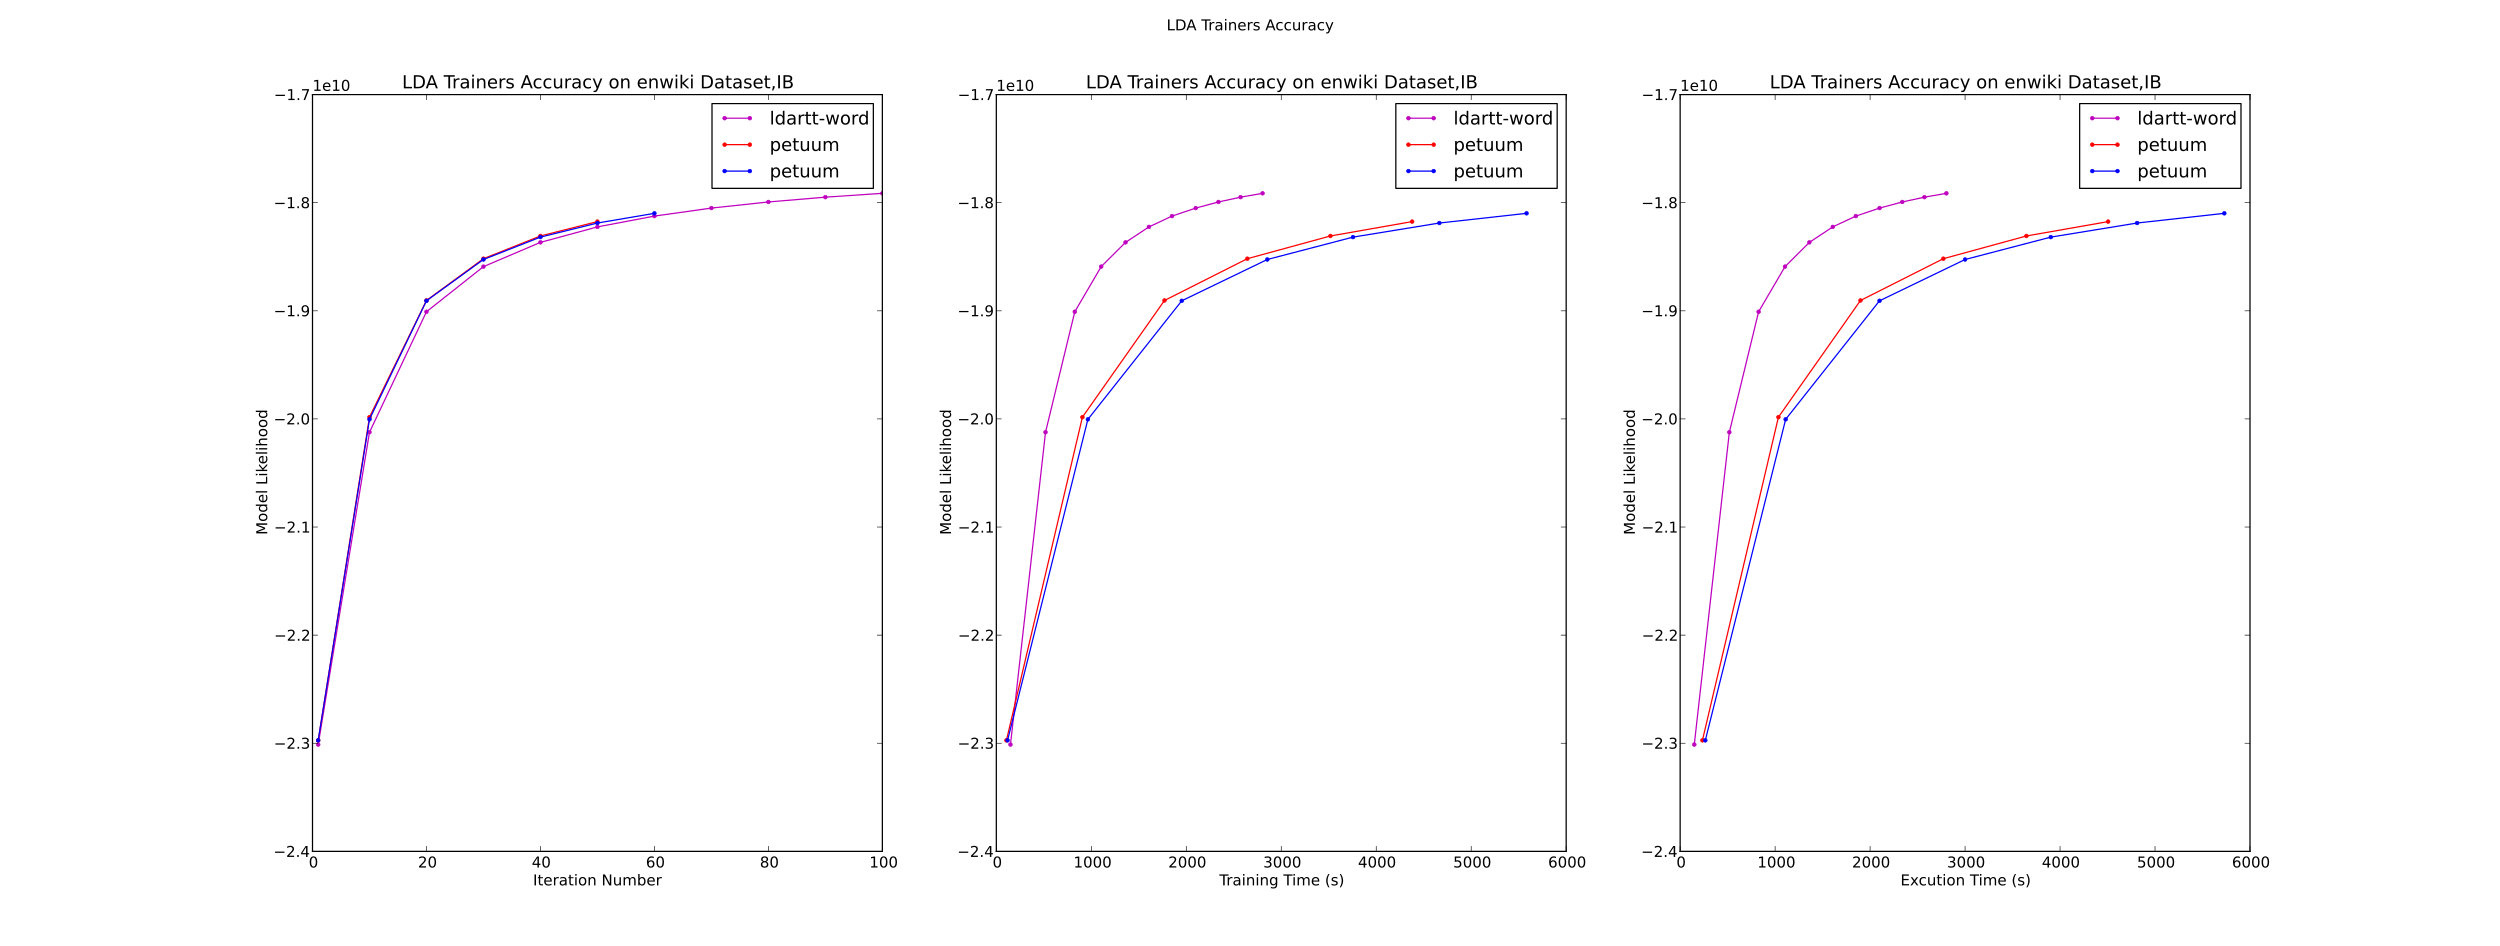 <?xml version="1.0" encoding="utf-8" standalone="no"?>
<!DOCTYPE svg PUBLIC "-//W3C//DTD SVG 1.1//EN"
  "http://www.w3.org/Graphics/SVG/1.1/DTD/svg11.dtd">
<!-- Created with matplotlib (http://matplotlib.sourceforge.net/) -->
<svg height="756pt" version="1.1" viewBox="0 0 1998 756" width="1998pt" xmlns="http://www.w3.org/2000/svg" xmlns:xlink="http://www.w3.org/1999/xlink">
 <defs>
  <style type="text/css">
*{stroke-linecap:square;stroke-linejoin:round;}
  </style>
 </defs>
 <g id="figure_1">
  <g id="patch_1">
   <path d="
M0 756
L1998 756
L1998 0
L0 0
z
" style="fill:#ffffff;"/>
  </g>
  <g id="axes_1">
   <g id="patch_2">
    <path d="
M249.75 680.4
L705.176 680.4
L705.176 75.6
L249.75 75.6
z
" style="fill:#ffffff;"/>
   </g>
   <g id="line2d_1">
    <path clip-path="url(#pe4a1a9fe9e)" d="
M254.304 595.046
L295.293 345.447
L340.835 249.136
L386.378 213.076
L431.921 193.693
L477.463 181.322
L523.006 172.689
L568.549 166.292
L614.091 161.408
L659.634 157.567
L705.176 154.505" style="fill:none;stroke:#bf00bf;"/>
    <defs>
     <path d="
M0 1.5
C0.398 1.5 0.779 1.342 1.061 1.061
C1.342 0.779 1.5 0.398 1.5 0
C1.5 -0.398 1.342 -0.779 1.061 -1.061
C0.779 -1.342 0.398 -1.5 0 -1.5
C-0.398 -1.5 -0.779 -1.342 -1.061 -1.061
C-1.342 -0.779 -1.5 -0.398 -1.5 0
C-1.5 0.398 -1.342 0.779 -1.061 1.061
C-0.779 1.342 -0.398 1.5 0 1.5
z
" id="mc0debf2262" style="stroke:#bf00bf;stroke-linecap:butt;stroke-width:0.5;"/>
    </defs>
    <g clip-path="url(#pe4a1a9fe9e)">
     <use style="fill:#bf00bf;stroke:#bf00bf;stroke-linecap:butt;stroke-width:0.5;" x="254.304" xlink:href="#mc0debf2262" y="595.046"/>
     <use style="fill:#bf00bf;stroke:#bf00bf;stroke-linecap:butt;stroke-width:0.5;" x="295.293" xlink:href="#mc0debf2262" y="345.447"/>
     <use style="fill:#bf00bf;stroke:#bf00bf;stroke-linecap:butt;stroke-width:0.5;" x="340.835" xlink:href="#mc0debf2262" y="249.136"/>
     <use style="fill:#bf00bf;stroke:#bf00bf;stroke-linecap:butt;stroke-width:0.5;" x="386.378" xlink:href="#mc0debf2262" y="213.076"/>
     <use style="fill:#bf00bf;stroke:#bf00bf;stroke-linecap:butt;stroke-width:0.5;" x="431.921" xlink:href="#mc0debf2262" y="193.693"/>
     <use style="fill:#bf00bf;stroke:#bf00bf;stroke-linecap:butt;stroke-width:0.5;" x="477.463" xlink:href="#mc0debf2262" y="181.322"/>
     <use style="fill:#bf00bf;stroke:#bf00bf;stroke-linecap:butt;stroke-width:0.5;" x="523.006" xlink:href="#mc0debf2262" y="172.689"/>
     <use style="fill:#bf00bf;stroke:#bf00bf;stroke-linecap:butt;stroke-width:0.5;" x="568.549" xlink:href="#mc0debf2262" y="166.292"/>
     <use style="fill:#bf00bf;stroke:#bf00bf;stroke-linecap:butt;stroke-width:0.5;" x="614.091" xlink:href="#mc0debf2262" y="161.408"/>
     <use style="fill:#bf00bf;stroke:#bf00bf;stroke-linecap:butt;stroke-width:0.5;" x="659.634" xlink:href="#mc0debf2262" y="157.567"/>
     <use style="fill:#bf00bf;stroke:#bf00bf;stroke-linecap:butt;stroke-width:0.5;" x="705.176" xlink:href="#mc0debf2262" y="154.505"/>
    </g>
   </g>
   <g id="line2d_2">
    <path clip-path="url(#pe4a1a9fe9e)" d="
M254.304 591.701
L295.293 333.386
L340.835 240.134
L386.378 206.734
L431.921 188.58
L477.463 177.096" style="fill:none;stroke:#ff0000;"/>
    <defs>
     <path d="
M0 1.5
C0.398 1.5 0.779 1.342 1.061 1.061
C1.342 0.779 1.5 0.398 1.5 0
C1.5 -0.398 1.342 -0.779 1.061 -1.061
C0.779 -1.342 0.398 -1.5 0 -1.5
C-0.398 -1.5 -0.779 -1.342 -1.061 -1.061
C-1.342 -0.779 -1.5 -0.398 -1.5 0
C-1.5 0.398 -1.342 0.779 -1.061 1.061
C-0.779 1.342 -0.398 1.5 0 1.5
z
" id="mc0eafcda7b" style="stroke:#ff0000;stroke-linecap:butt;stroke-width:0.5;"/>
    </defs>
    <g clip-path="url(#pe4a1a9fe9e)">
     <use style="fill:#ff0000;stroke:#ff0000;stroke-linecap:butt;stroke-width:0.5;" x="254.304" xlink:href="#mc0eafcda7b" y="591.701"/>
     <use style="fill:#ff0000;stroke:#ff0000;stroke-linecap:butt;stroke-width:0.5;" x="295.293" xlink:href="#mc0eafcda7b" y="333.386"/>
     <use style="fill:#ff0000;stroke:#ff0000;stroke-linecap:butt;stroke-width:0.5;" x="340.835" xlink:href="#mc0eafcda7b" y="240.134"/>
     <use style="fill:#ff0000;stroke:#ff0000;stroke-linecap:butt;stroke-width:0.5;" x="386.378" xlink:href="#mc0eafcda7b" y="206.734"/>
     <use style="fill:#ff0000;stroke:#ff0000;stroke-linecap:butt;stroke-width:0.5;" x="431.921" xlink:href="#mc0eafcda7b" y="188.58"/>
     <use style="fill:#ff0000;stroke:#ff0000;stroke-linecap:butt;stroke-width:0.5;" x="477.463" xlink:href="#mc0eafcda7b" y="177.096"/>
    </g>
   </g>
   <g id="line2d_3">
    <path clip-path="url(#pe4a1a9fe9e)" d="
M254.304 591.701
L295.293 335.136
L340.835 240.387
L386.378 207.379
L431.921 189.496
L477.463 178.238
L523.006 170.49" style="fill:none;stroke:#0000ff;"/>
    <defs>
     <path d="
M0 1.5
C0.398 1.5 0.779 1.342 1.061 1.061
C1.342 0.779 1.5 0.398 1.5 0
C1.5 -0.398 1.342 -0.779 1.061 -1.061
C0.779 -1.342 0.398 -1.5 0 -1.5
C-0.398 -1.5 -0.779 -1.342 -1.061 -1.061
C-1.342 -0.779 -1.5 -0.398 -1.5 0
C-1.5 0.398 -1.342 0.779 -1.061 1.061
C-0.779 1.342 -0.398 1.5 0 1.5
z
" id="m60516ac18e" style="stroke:#0000ff;stroke-linecap:butt;stroke-width:0.5;"/>
    </defs>
    <g clip-path="url(#pe4a1a9fe9e)">
     <use style="fill:#0000ff;stroke:#0000ff;stroke-linecap:butt;stroke-width:0.5;" x="254.304" xlink:href="#m60516ac18e" y="591.701"/>
     <use style="fill:#0000ff;stroke:#0000ff;stroke-linecap:butt;stroke-width:0.5;" x="295.293" xlink:href="#m60516ac18e" y="335.136"/>
     <use style="fill:#0000ff;stroke:#0000ff;stroke-linecap:butt;stroke-width:0.5;" x="340.835" xlink:href="#m60516ac18e" y="240.387"/>
     <use style="fill:#0000ff;stroke:#0000ff;stroke-linecap:butt;stroke-width:0.5;" x="386.378" xlink:href="#m60516ac18e" y="207.379"/>
     <use style="fill:#0000ff;stroke:#0000ff;stroke-linecap:butt;stroke-width:0.5;" x="431.921" xlink:href="#m60516ac18e" y="189.496"/>
     <use style="fill:#0000ff;stroke:#0000ff;stroke-linecap:butt;stroke-width:0.5;" x="477.463" xlink:href="#m60516ac18e" y="178.238"/>
     <use style="fill:#0000ff;stroke:#0000ff;stroke-linecap:butt;stroke-width:0.5;" x="523.006" xlink:href="#m60516ac18e" y="170.49"/>
    </g>
   </g>
   <g id="matplotlib.axis_1">
    <g id="xtick_1">
     <g id="line2d_4">
      <defs>
       <path d="
M0 0
L0 -4" id="m0012dd4eef" style="stroke:#000000;stroke-linecap:butt;stroke-width:0.5;"/>
      </defs>
      <g>
       <use style="stroke:#000000;stroke-linecap:butt;stroke-width:0.5;" x="249.75" xlink:href="#m0012dd4eef" y="680.4"/>
      </g>
     </g>
     <g id="line2d_5">
      <defs>
       <path d="
M0 0
L0 4" id="m476344969c" style="stroke:#000000;stroke-linecap:butt;stroke-width:0.5;"/>
      </defs>
      <g>
       <use style="stroke:#000000;stroke-linecap:butt;stroke-width:0.5;" x="249.75" xlink:href="#m476344969c" y="75.6"/>
      </g>
     </g>
     <g id="text_1">
      <!-- 0 -->
      <defs>
       <path d="
M31.781 66.406
Q24.172 66.406 20.328 58.906
Q16.5 51.422 16.5 36.375
Q16.5 21.391 20.328 13.891
Q24.172 6.391 31.781 6.391
Q39.453 6.391 43.281 13.891
Q47.125 21.391 47.125 36.375
Q47.125 51.422 43.281 58.906
Q39.453 66.406 31.781 66.406
M31.781 74.219
Q44.047 74.219 50.516 64.516
Q56.984 54.828 56.984 36.375
Q56.984 17.969 50.516 8.266
Q44.047 -1.422 31.781 -1.422
Q19.531 -1.422 13.062 8.266
Q6.594 17.969 6.594 36.375
Q6.594 54.828 13.062 64.516
Q19.531 74.219 31.781 74.219" id="DejaVuSans-30"/>
      </defs>
      <g transform="translate(246.727 693.306)scale(0.12 -0.12)">
       <use xlink:href="#DejaVuSans-30"/>
      </g>
     </g>
    </g>
    <g id="xtick_2">
     <g id="line2d_6">
      <g>
       <use style="stroke:#000000;stroke-linecap:butt;stroke-width:0.5;" x="340.835" xlink:href="#m0012dd4eef" y="680.4"/>
      </g>
     </g>
     <g id="line2d_7">
      <g>
       <use style="stroke:#000000;stroke-linecap:butt;stroke-width:0.5;" x="340.835" xlink:href="#m476344969c" y="75.6"/>
      </g>
     </g>
     <g id="text_2">
      <!-- 20 -->
      <defs>
       <path d="
M19.188 8.297
L53.609 8.297
L53.609 0
L7.328 0
L7.328 8.297
Q12.938 14.109 22.625 23.891
Q32.328 33.688 34.812 36.531
Q39.547 41.844 41.422 45.531
Q43.312 49.219 43.312 52.781
Q43.312 58.594 39.234 62.25
Q35.156 65.922 28.609 65.922
Q23.969 65.922 18.812 64.312
Q13.672 62.703 7.812 59.422
L7.812 69.391
Q13.766 71.781 18.938 73
Q24.125 74.219 28.422 74.219
Q39.75 74.219 46.484 68.547
Q53.219 62.891 53.219 53.422
Q53.219 48.922 51.531 44.891
Q49.859 40.875 45.406 35.406
Q44.188 33.984 37.641 27.219
Q31.109 20.453 19.188 8.297" id="DejaVuSans-32"/>
      </defs>
      <g transform="translate(334.038 693.306)scale(0.12 -0.12)">
       <use xlink:href="#DejaVuSans-32"/>
       <use x="63.623" xlink:href="#DejaVuSans-30"/>
      </g>
     </g>
    </g>
    <g id="xtick_3">
     <g id="line2d_8">
      <g>
       <use style="stroke:#000000;stroke-linecap:butt;stroke-width:0.5;" x="431.921" xlink:href="#m0012dd4eef" y="680.4"/>
      </g>
     </g>
     <g id="line2d_9">
      <g>
       <use style="stroke:#000000;stroke-linecap:butt;stroke-width:0.5;" x="431.921" xlink:href="#m476344969c" y="75.6"/>
      </g>
     </g>
     <g id="text_3">
      <!-- 40 -->
      <defs>
       <path d="
M37.797 64.312
L12.891 25.391
L37.797 25.391
z

M35.203 72.906
L47.609 72.906
L47.609 25.391
L58.016 25.391
L58.016 17.188
L47.609 17.188
L47.609 0
L37.797 0
L37.797 17.188
L4.891 17.188
L4.891 26.703
z
" id="DejaVuSans-34"/>
      </defs>
      <g transform="translate(424.977 693.306)scale(0.12 -0.12)">
       <use xlink:href="#DejaVuSans-34"/>
       <use x="63.623" xlink:href="#DejaVuSans-30"/>
      </g>
     </g>
    </g>
    <g id="xtick_4">
     <g id="line2d_10">
      <g>
       <use style="stroke:#000000;stroke-linecap:butt;stroke-width:0.5;" x="523.006" xlink:href="#m0012dd4eef" y="680.4"/>
      </g>
     </g>
     <g id="line2d_11">
      <g>
       <use style="stroke:#000000;stroke-linecap:butt;stroke-width:0.5;" x="523.006" xlink:href="#m476344969c" y="75.6"/>
      </g>
     </g>
     <g id="text_4">
      <!-- 60 -->
      <defs>
       <path d="
M33.016 40.375
Q26.375 40.375 22.484 35.828
Q18.609 31.297 18.609 23.391
Q18.609 15.531 22.484 10.953
Q26.375 6.391 33.016 6.391
Q39.656 6.391 43.531 10.953
Q47.406 15.531 47.406 23.391
Q47.406 31.297 43.531 35.828
Q39.656 40.375 33.016 40.375
M52.594 71.297
L52.594 62.312
Q48.875 64.062 45.094 64.984
Q41.312 65.922 37.594 65.922
Q27.828 65.922 22.672 59.328
Q17.531 52.734 16.797 39.406
Q19.672 43.656 24.016 45.922
Q28.375 48.188 33.594 48.188
Q44.578 48.188 50.953 41.516
Q57.328 34.859 57.328 23.391
Q57.328 12.156 50.688 5.359
Q44.047 -1.422 33.016 -1.422
Q20.359 -1.422 13.672 8.266
Q6.984 17.969 6.984 36.375
Q6.984 53.656 15.188 63.938
Q23.391 74.219 37.203 74.219
Q40.922 74.219 44.703 73.484
Q48.484 72.75 52.594 71.297" id="DejaVuSans-36"/>
      </defs>
      <g transform="translate(516.188 693.306)scale(0.12 -0.12)">
       <use xlink:href="#DejaVuSans-36"/>
       <use x="63.623" xlink:href="#DejaVuSans-30"/>
      </g>
     </g>
    </g>
    <g id="xtick_5">
     <g id="line2d_12">
      <g>
       <use style="stroke:#000000;stroke-linecap:butt;stroke-width:0.5;" x="614.091" xlink:href="#m0012dd4eef" y="680.4"/>
      </g>
     </g>
     <g id="line2d_13">
      <g>
       <use style="stroke:#000000;stroke-linecap:butt;stroke-width:0.5;" x="614.091" xlink:href="#m476344969c" y="75.6"/>
      </g>
     </g>
     <g id="text_5">
      <!-- 80 -->
      <defs>
       <path d="
M31.781 34.625
Q24.75 34.625 20.719 30.859
Q16.703 27.094 16.703 20.516
Q16.703 13.922 20.719 10.156
Q24.75 6.391 31.781 6.391
Q38.812 6.391 42.859 10.172
Q46.922 13.969 46.922 20.516
Q46.922 27.094 42.891 30.859
Q38.875 34.625 31.781 34.625
M21.922 38.812
Q15.578 40.375 12.031 44.719
Q8.5 49.078 8.5 55.328
Q8.5 64.062 14.719 69.141
Q20.953 74.219 31.781 74.219
Q42.672 74.219 48.875 69.141
Q55.078 64.062 55.078 55.328
Q55.078 49.078 51.531 44.719
Q48 40.375 41.703 38.812
Q48.828 37.156 52.797 32.312
Q56.781 27.484 56.781 20.516
Q56.781 9.906 50.312 4.234
Q43.844 -1.422 31.781 -1.422
Q19.734 -1.422 13.25 4.234
Q6.781 9.906 6.781 20.516
Q6.781 27.484 10.781 32.312
Q14.797 37.156 21.922 38.812
M18.312 54.391
Q18.312 48.734 21.844 45.562
Q25.391 42.391 31.781 42.391
Q38.141 42.391 41.719 45.562
Q45.312 48.734 45.312 54.391
Q45.312 60.062 41.719 63.234
Q38.141 66.406 31.781 66.406
Q25.391 66.406 21.844 63.234
Q18.312 60.062 18.312 54.391" id="DejaVuSans-38"/>
      </defs>
      <g transform="translate(607.261 693.306)scale(0.12 -0.12)">
       <use xlink:href="#DejaVuSans-38"/>
       <use x="63.623" xlink:href="#DejaVuSans-30"/>
      </g>
     </g>
    </g>
    <g id="xtick_6">
     <g id="line2d_14">
      <g>
       <use style="stroke:#000000;stroke-linecap:butt;stroke-width:0.5;" x="705.176" xlink:href="#m0012dd4eef" y="680.4"/>
      </g>
     </g>
     <g id="line2d_15">
      <g>
       <use style="stroke:#000000;stroke-linecap:butt;stroke-width:0.5;" x="705.176" xlink:href="#m476344969c" y="75.6"/>
      </g>
     </g>
     <g id="text_6">
      <!-- 100 -->
      <defs>
       <path d="
M12.406 8.297
L28.516 8.297
L28.516 63.922
L10.984 60.406
L10.984 69.391
L28.422 72.906
L38.281 72.906
L38.281 8.297
L54.391 8.297
L54.391 0
L12.406 0
z
" id="DejaVuSans-31"/>
      </defs>
      <g transform="translate(694.781 693.306)scale(0.12 -0.12)">
       <use xlink:href="#DejaVuSans-31"/>
       <use x="63.623" xlink:href="#DejaVuSans-30"/>
       <use x="127.246" xlink:href="#DejaVuSans-30"/>
      </g>
     </g>
    </g>
    <g id="text_7">
     <!-- Iteration Number -->
     <defs>
      <path d="
M9.812 72.906
L23.094 72.906
L55.422 11.922
L55.422 72.906
L64.984 72.906
L64.984 0
L51.703 0
L19.391 60.984
L19.391 0
L9.812 0
z
" id="DejaVuSans-4e"/>
      <path d="
M54.891 33.016
L54.891 0
L45.906 0
L45.906 32.719
Q45.906 40.484 42.875 44.328
Q39.844 48.188 33.797 48.188
Q26.516 48.188 22.312 43.547
Q18.109 38.922 18.109 30.906
L18.109 0
L9.078 0
L9.078 54.688
L18.109 54.688
L18.109 46.188
Q21.344 51.125 25.703 53.562
Q30.078 56 35.797 56
Q45.219 56 50.047 50.172
Q54.891 44.344 54.891 33.016" id="DejaVuSans-6e"/>
      <path d="
M30.609 48.391
Q23.391 48.391 19.188 42.75
Q14.984 37.109 14.984 27.297
Q14.984 17.484 19.156 11.844
Q23.344 6.203 30.609 6.203
Q37.797 6.203 41.984 11.859
Q46.188 17.531 46.188 27.297
Q46.188 37.016 41.984 42.703
Q37.797 48.391 30.609 48.391
M30.609 56
Q42.328 56 49.016 48.375
Q55.719 40.766 55.719 27.297
Q55.719 13.875 49.016 6.219
Q42.328 -1.422 30.609 -1.422
Q18.844 -1.422 12.172 6.219
Q5.516 13.875 5.516 27.297
Q5.516 40.766 12.172 48.375
Q18.844 56 30.609 56" id="DejaVuSans-6f"/>
      <path d="
M52 44.188
Q55.375 50.25 60.062 53.125
Q64.75 56 71.094 56
Q79.641 56 84.281 50.016
Q88.922 44.047 88.922 33.016
L88.922 0
L79.891 0
L79.891 32.719
Q79.891 40.578 77.094 44.375
Q74.312 48.188 68.609 48.188
Q61.625 48.188 57.562 43.547
Q53.516 38.922 53.516 30.906
L53.516 0
L44.484 0
L44.484 32.719
Q44.484 40.625 41.703 44.406
Q38.922 48.188 33.109 48.188
Q26.219 48.188 22.156 43.531
Q18.109 38.875 18.109 30.906
L18.109 0
L9.078 0
L9.078 54.688
L18.109 54.688
L18.109 46.188
Q21.188 51.219 25.484 53.609
Q29.781 56 35.688 56
Q41.656 56 45.828 52.969
Q50 49.953 52 44.188" id="DejaVuSans-6d"/>
      <path d="
M41.109 46.297
Q39.594 47.172 37.812 47.578
Q36.031 48 33.891 48
Q26.266 48 22.188 43.047
Q18.109 38.094 18.109 28.812
L18.109 0
L9.078 0
L9.078 54.688
L18.109 54.688
L18.109 46.188
Q20.953 51.172 25.484 53.578
Q30.031 56 36.531 56
Q37.453 56 38.578 55.875
Q39.703 55.766 41.062 55.516
z
" id="DejaVuSans-72"/>
      <path id="DejaVuSans-20"/>
      <path d="
M9.422 54.688
L18.406 54.688
L18.406 0
L9.422 0
z

M9.422 75.984
L18.406 75.984
L18.406 64.594
L9.422 64.594
z
" id="DejaVuSans-69"/>
      <path d="
M8.5 21.578
L8.5 54.688
L17.484 54.688
L17.484 21.922
Q17.484 14.156 20.5 10.266
Q23.531 6.391 29.594 6.391
Q36.859 6.391 41.078 11.031
Q45.312 15.672 45.312 23.688
L45.312 54.688
L54.297 54.688
L54.297 0
L45.312 0
L45.312 8.406
Q42.047 3.422 37.719 1
Q33.406 -1.422 27.688 -1.422
Q18.266 -1.422 13.375 4.438
Q8.5 10.297 8.5 21.578
M31.109 56
z
" id="DejaVuSans-75"/>
      <path d="
M18.312 70.219
L18.312 54.688
L36.812 54.688
L36.812 47.703
L18.312 47.703
L18.312 18.016
Q18.312 11.328 20.141 9.422
Q21.969 7.516 27.594 7.516
L36.812 7.516
L36.812 0
L27.594 0
Q17.188 0 13.234 3.875
Q9.281 7.766 9.281 18.016
L9.281 47.703
L2.688 47.703
L2.688 54.688
L9.281 54.688
L9.281 70.219
z
" id="DejaVuSans-74"/>
      <path d="
M56.203 29.594
L56.203 25.203
L14.891 25.203
Q15.484 15.922 20.484 11.062
Q25.484 6.203 34.422 6.203
Q39.594 6.203 44.453 7.469
Q49.312 8.734 54.109 11.281
L54.109 2.781
Q49.266 0.734 44.188 -0.344
Q39.109 -1.422 33.891 -1.422
Q20.797 -1.422 13.156 6.188
Q5.516 13.812 5.516 26.812
Q5.516 40.234 12.766 48.109
Q20.016 56 32.328 56
Q43.359 56 49.781 48.891
Q56.203 41.797 56.203 29.594
M47.219 32.234
Q47.125 39.594 43.094 43.984
Q39.062 48.391 32.422 48.391
Q24.906 48.391 20.391 44.141
Q15.875 39.891 15.188 32.172
z
" id="DejaVuSans-65"/>
      <path d="
M48.688 27.297
Q48.688 37.203 44.609 42.844
Q40.531 48.484 33.406 48.484
Q26.266 48.484 22.188 42.844
Q18.109 37.203 18.109 27.297
Q18.109 17.391 22.188 11.75
Q26.266 6.109 33.406 6.109
Q40.531 6.109 44.609 11.75
Q48.688 17.391 48.688 27.297
M18.109 46.391
Q20.953 51.266 25.266 53.625
Q29.594 56 35.594 56
Q45.562 56 51.781 48.094
Q58.016 40.188 58.016 27.297
Q58.016 14.406 51.781 6.484
Q45.562 -1.422 35.594 -1.422
Q29.594 -1.422 25.266 0.953
Q20.953 3.328 18.109 8.203
L18.109 0
L9.078 0
L9.078 75.984
L18.109 75.984
z
" id="DejaVuSans-62"/>
      <path d="
M9.812 72.906
L19.672 72.906
L19.672 0
L9.812 0
z
" id="DejaVuSans-49"/>
      <path d="
M34.281 27.484
Q23.391 27.484 19.188 25
Q14.984 22.516 14.984 16.5
Q14.984 11.719 18.141 8.906
Q21.297 6.109 26.703 6.109
Q34.188 6.109 38.703 11.406
Q43.219 16.703 43.219 25.484
L43.219 27.484
z

M52.203 31.203
L52.203 0
L43.219 0
L43.219 8.297
Q40.141 3.328 35.547 0.953
Q30.953 -1.422 24.312 -1.422
Q15.922 -1.422 10.953 3.297
Q6 8.016 6 15.922
Q6 25.141 12.172 29.828
Q18.359 34.516 30.609 34.516
L43.219 34.516
L43.219 35.406
Q43.219 41.609 39.141 45
Q35.062 48.391 27.688 48.391
Q23 48.391 18.547 47.266
Q14.109 46.141 10.016 43.891
L10.016 52.203
Q14.938 54.109 19.578 55.047
Q24.219 56 28.609 56
Q40.484 56 46.344 49.844
Q52.203 43.703 52.203 31.203" id="DejaVuSans-61"/>
     </defs>
     <g transform="translate(426.003 707.595)scale(0.12 -0.12)">
      <use xlink:href="#DejaVuSans-49"/>
      <use x="29.492" xlink:href="#DejaVuSans-74"/>
      <use x="68.701" xlink:href="#DejaVuSans-65"/>
      <use x="130.225" xlink:href="#DejaVuSans-72"/>
      <use x="171.338" xlink:href="#DejaVuSans-61"/>
      <use x="232.617" xlink:href="#DejaVuSans-74"/>
      <use x="271.826" xlink:href="#DejaVuSans-69"/>
      <use x="299.609" xlink:href="#DejaVuSans-6f"/>
      <use x="360.791" xlink:href="#DejaVuSans-6e"/>
      <use x="424.17" xlink:href="#DejaVuSans-20"/>
      <use x="455.957" xlink:href="#DejaVuSans-4e"/>
      <use x="530.762" xlink:href="#DejaVuSans-75"/>
      <use x="594.141" xlink:href="#DejaVuSans-6d"/>
      <use x="691.553" xlink:href="#DejaVuSans-62"/>
      <use x="755.029" xlink:href="#DejaVuSans-65"/>
      <use x="816.553" xlink:href="#DejaVuSans-72"/>
     </g>
    </g>
   </g>
   <g id="matplotlib.axis_2">
    <g id="ytick_1">
     <g id="line2d_16">
      <defs>
       <path d="
M0 0
L4 0" id="me8a85f7bf6" style="stroke:#000000;stroke-linecap:butt;stroke-width:0.5;"/>
      </defs>
      <g>
       <use style="stroke:#000000;stroke-linecap:butt;stroke-width:0.5;" x="249.75" xlink:href="#me8a85f7bf6" y="680.4"/>
      </g>
     </g>
     <g id="line2d_17">
      <defs>
       <path d="
M0 0
L-4 0" id="m1a32005dea" style="stroke:#000000;stroke-linecap:butt;stroke-width:0.5;"/>
      </defs>
      <g>
       <use style="stroke:#000000;stroke-linecap:butt;stroke-width:0.5;" x="705.176" xlink:href="#m1a32005dea" y="680.4"/>
      </g>
     </g>
     <g id="text_8">
      <!-- −2.4 -->
      <defs>
       <path d="
M10.688 12.406
L21 12.406
L21 0
L10.688 0
z
" id="DejaVuSans-2e"/>
       <path d="
M10.594 35.5
L73.188 35.5
L73.188 27.203
L10.594 27.203
z
" id="DejaVuSans-2212"/>
      </defs>
      <g transform="translate(218.555 684.853)scale(0.12 -0.12)">
       <use xlink:href="#DejaVuSans-2212"/>
       <use x="83.789" xlink:href="#DejaVuSans-32"/>
       <use x="147.412" xlink:href="#DejaVuSans-2e"/>
       <use x="179.199" xlink:href="#DejaVuSans-34"/>
      </g>
     </g>
    </g>
    <g id="ytick_2">
     <g id="line2d_18">
      <g>
       <use style="stroke:#000000;stroke-linecap:butt;stroke-width:0.5;" x="249.75" xlink:href="#me8a85f7bf6" y="594.0"/>
      </g>
     </g>
     <g id="line2d_19">
      <g>
       <use style="stroke:#000000;stroke-linecap:butt;stroke-width:0.5;" x="705.176" xlink:href="#m1a32005dea" y="594.0"/>
      </g>
     </g>
     <g id="text_9">
      <!-- −2.3 -->
      <defs>
       <path d="
M40.578 39.312
Q47.656 37.797 51.625 33
Q55.609 28.219 55.609 21.188
Q55.609 10.406 48.188 4.484
Q40.766 -1.422 27.094 -1.422
Q22.516 -1.422 17.656 -0.516
Q12.797 0.391 7.625 2.203
L7.625 11.719
Q11.719 9.328 16.594 8.109
Q21.484 6.891 26.812 6.891
Q36.078 6.891 40.938 10.547
Q45.797 14.203 45.797 21.188
Q45.797 27.641 41.281 31.266
Q36.766 34.906 28.719 34.906
L20.219 34.906
L20.219 43.016
L29.109 43.016
Q36.375 43.016 40.234 45.922
Q44.094 48.828 44.094 54.297
Q44.094 59.906 40.109 62.906
Q36.141 65.922 28.719 65.922
Q24.656 65.922 20.016 65.031
Q15.375 64.156 9.812 62.312
L9.812 71.094
Q15.438 72.656 20.344 73.438
Q25.25 74.219 29.594 74.219
Q40.828 74.219 47.359 69.109
Q53.906 64.016 53.906 55.328
Q53.906 49.266 50.438 45.094
Q46.969 40.922 40.578 39.312" id="DejaVuSans-33"/>
      </defs>
      <g transform="translate(218.844 598.368)scale(0.12 -0.12)">
       <use xlink:href="#DejaVuSans-2212"/>
       <use x="83.789" xlink:href="#DejaVuSans-32"/>
       <use x="147.412" xlink:href="#DejaVuSans-2e"/>
       <use x="179.199" xlink:href="#DejaVuSans-33"/>
      </g>
     </g>
    </g>
    <g id="ytick_3">
     <g id="line2d_20">
      <g>
       <use style="stroke:#000000;stroke-linecap:butt;stroke-width:0.5;" x="249.75" xlink:href="#me8a85f7bf6" y="507.6"/>
      </g>
     </g>
     <g id="line2d_21">
      <g>
       <use style="stroke:#000000;stroke-linecap:butt;stroke-width:0.5;" x="705.176" xlink:href="#m1a32005dea" y="507.6"/>
      </g>
     </g>
     <g id="text_10">
      <!-- −2.2 -->
      <g transform="translate(219.084 512.053)scale(0.12 -0.12)">
       <use xlink:href="#DejaVuSans-2212"/>
       <use x="83.789" xlink:href="#DejaVuSans-32"/>
       <use x="147.412" xlink:href="#DejaVuSans-2e"/>
       <use x="179.199" xlink:href="#DejaVuSans-32"/>
      </g>
     </g>
    </g>
    <g id="ytick_4">
     <g id="line2d_22">
      <g>
       <use style="stroke:#000000;stroke-linecap:butt;stroke-width:0.5;" x="249.75" xlink:href="#me8a85f7bf6" y="421.2"/>
      </g>
     </g>
     <g id="line2d_23">
      <g>
       <use style="stroke:#000000;stroke-linecap:butt;stroke-width:0.5;" x="705.176" xlink:href="#m1a32005dea" y="421.2"/>
      </g>
     </g>
     <g id="text_11">
      <!-- −2.1 -->
      <g transform="translate(218.99 425.653)scale(0.12 -0.12)">
       <use xlink:href="#DejaVuSans-2212"/>
       <use x="83.789" xlink:href="#DejaVuSans-32"/>
       <use x="147.412" xlink:href="#DejaVuSans-2e"/>
       <use x="179.199" xlink:href="#DejaVuSans-31"/>
      </g>
     </g>
    </g>
    <g id="ytick_5">
     <g id="line2d_24">
      <g>
       <use style="stroke:#000000;stroke-linecap:butt;stroke-width:0.5;" x="249.75" xlink:href="#me8a85f7bf6" y="334.8"/>
      </g>
     </g>
     <g id="line2d_25">
      <g>
       <use style="stroke:#000000;stroke-linecap:butt;stroke-width:0.5;" x="705.176" xlink:href="#m1a32005dea" y="334.8"/>
      </g>
     </g>
     <g id="text_12">
      <!-- −2.0 -->
      <g transform="translate(218.679 339.168)scale(0.12 -0.12)">
       <use xlink:href="#DejaVuSans-2212"/>
       <use x="83.789" xlink:href="#DejaVuSans-32"/>
       <use x="147.412" xlink:href="#DejaVuSans-2e"/>
       <use x="179.199" xlink:href="#DejaVuSans-30"/>
      </g>
     </g>
    </g>
    <g id="ytick_6">
     <g id="line2d_26">
      <g>
       <use style="stroke:#000000;stroke-linecap:butt;stroke-width:0.5;" x="249.75" xlink:href="#me8a85f7bf6" y="248.4"/>
      </g>
     </g>
     <g id="line2d_27">
      <g>
       <use style="stroke:#000000;stroke-linecap:butt;stroke-width:0.5;" x="705.176" xlink:href="#m1a32005dea" y="248.4"/>
      </g>
     </g>
     <g id="text_13">
      <!-- −1.9 -->
      <defs>
       <path d="
M10.984 1.516
L10.984 10.5
Q14.703 8.734 18.5 7.812
Q22.312 6.891 25.984 6.891
Q35.75 6.891 40.891 13.453
Q46.047 20.016 46.781 33.406
Q43.953 29.203 39.594 26.953
Q35.25 24.703 29.984 24.703
Q19.047 24.703 12.672 31.312
Q6.297 37.938 6.297 49.422
Q6.297 60.641 12.938 67.422
Q19.578 74.219 30.609 74.219
Q43.266 74.219 49.922 64.516
Q56.594 54.828 56.594 36.375
Q56.594 19.141 48.406 8.859
Q40.234 -1.422 26.422 -1.422
Q22.703 -1.422 18.891 -0.688
Q15.094 0.047 10.984 1.516
M30.609 32.422
Q37.25 32.422 41.125 36.953
Q45.016 41.5 45.016 49.422
Q45.016 57.281 41.125 61.844
Q37.25 66.406 30.609 66.406
Q23.969 66.406 20.094 61.844
Q16.219 57.281 16.219 49.422
Q16.219 41.5 20.094 36.953
Q23.969 32.422 30.609 32.422" id="DejaVuSans-39"/>
      </defs>
      <g transform="translate(218.726 252.768)scale(0.12 -0.12)">
       <use xlink:href="#DejaVuSans-2212"/>
       <use x="83.789" xlink:href="#DejaVuSans-31"/>
       <use x="147.412" xlink:href="#DejaVuSans-2e"/>
       <use x="179.199" xlink:href="#DejaVuSans-39"/>
      </g>
     </g>
    </g>
    <g id="ytick_7">
     <g id="line2d_28">
      <g>
       <use style="stroke:#000000;stroke-linecap:butt;stroke-width:0.5;" x="249.75" xlink:href="#me8a85f7bf6" y="162.0"/>
      </g>
     </g>
     <g id="line2d_29">
      <g>
       <use style="stroke:#000000;stroke-linecap:butt;stroke-width:0.5;" x="705.176" xlink:href="#m1a32005dea" y="162.0"/>
      </g>
     </g>
     <g id="text_14">
      <!-- −1.8 -->
      <g transform="translate(218.703 166.368)scale(0.12 -0.12)">
       <use xlink:href="#DejaVuSans-2212"/>
       <use x="83.789" xlink:href="#DejaVuSans-31"/>
       <use x="147.412" xlink:href="#DejaVuSans-2e"/>
       <use x="179.199" xlink:href="#DejaVuSans-38"/>
      </g>
     </g>
    </g>
    <g id="ytick_8">
     <g id="line2d_30">
      <g>
       <use style="stroke:#000000;stroke-linecap:butt;stroke-width:0.5;" x="249.75" xlink:href="#me8a85f7bf6" y="75.6"/>
      </g>
     </g>
     <g id="line2d_31">
      <g>
       <use style="stroke:#000000;stroke-linecap:butt;stroke-width:0.5;" x="705.176" xlink:href="#m1a32005dea" y="75.6"/>
      </g>
     </g>
     <g id="text_15">
      <!-- −1.7 -->
      <defs>
       <path d="
M8.203 72.906
L55.078 72.906
L55.078 68.703
L28.609 0
L18.312 0
L43.219 64.594
L8.203 64.594
z
" id="DejaVuSans-37"/>
      </defs>
      <g transform="translate(218.907 79.974)scale(0.12 -0.12)">
       <use xlink:href="#DejaVuSans-2212"/>
       <use x="83.789" xlink:href="#DejaVuSans-31"/>
       <use x="147.412" xlink:href="#DejaVuSans-2e"/>
       <use x="179.199" xlink:href="#DejaVuSans-37"/>
      </g>
     </g>
    </g>
    <g id="text_16">
     <!-- Model Likelihood -->
     <defs>
      <path d="
M9.812 72.906
L24.516 72.906
L43.109 23.297
L61.812 72.906
L76.516 72.906
L76.516 0
L66.891 0
L66.891 64.016
L48.094 14.016
L38.188 14.016
L19.391 64.016
L19.391 0
L9.812 0
z
" id="DejaVuSans-4d"/>
      <path d="
M9.812 72.906
L19.672 72.906
L19.672 8.297
L55.172 8.297
L55.172 0
L9.812 0
z
" id="DejaVuSans-4c"/>
      <path d="
M9.078 75.984
L18.109 75.984
L18.109 31.109
L44.922 54.688
L56.391 54.688
L27.391 29.109
L57.625 0
L45.906 0
L18.109 26.703
L18.109 0
L9.078 0
z
" id="DejaVuSans-6b"/>
      <path d="
M9.422 75.984
L18.406 75.984
L18.406 0
L9.422 0
z
" id="DejaVuSans-6c"/>
      <path d="
M54.891 33.016
L54.891 0
L45.906 0
L45.906 32.719
Q45.906 40.484 42.875 44.328
Q39.844 48.188 33.797 48.188
Q26.516 48.188 22.312 43.547
Q18.109 38.922 18.109 30.906
L18.109 0
L9.078 0
L9.078 75.984
L18.109 75.984
L18.109 46.188
Q21.344 51.125 25.703 53.562
Q30.078 56 35.797 56
Q45.219 56 50.047 50.172
Q54.891 44.344 54.891 33.016" id="DejaVuSans-68"/>
      <path d="
M45.406 46.391
L45.406 75.984
L54.391 75.984
L54.391 0
L45.406 0
L45.406 8.203
Q42.578 3.328 38.25 0.953
Q33.938 -1.422 27.875 -1.422
Q17.969 -1.422 11.734 6.484
Q5.516 14.406 5.516 27.297
Q5.516 40.188 11.734 48.094
Q17.969 56 27.875 56
Q33.938 56 38.25 53.625
Q42.578 51.266 45.406 46.391
M14.797 27.297
Q14.797 17.391 18.875 11.75
Q22.953 6.109 30.078 6.109
Q37.203 6.109 41.297 11.75
Q45.406 17.391 45.406 27.297
Q45.406 37.203 41.297 42.844
Q37.203 48.484 30.078 48.484
Q22.953 48.484 18.875 42.844
Q14.797 37.203 14.797 27.297" id="DejaVuSans-64"/>
     </defs>
     <g transform="translate(213.555 427.453)rotate(-90.0)scale(0.12 -0.12)">
      <use xlink:href="#DejaVuSans-4d"/>
      <use x="86.279" xlink:href="#DejaVuSans-6f"/>
      <use x="147.461" xlink:href="#DejaVuSans-64"/>
      <use x="210.938" xlink:href="#DejaVuSans-65"/>
      <use x="272.461" xlink:href="#DejaVuSans-6c"/>
      <use x="300.244" xlink:href="#DejaVuSans-20"/>
      <use x="332.031" xlink:href="#DejaVuSans-4c"/>
      <use x="387.744" xlink:href="#DejaVuSans-69"/>
      <use x="415.527" xlink:href="#DejaVuSans-6b"/>
      <use x="469.812" xlink:href="#DejaVuSans-65"/>
      <use x="531.336" xlink:href="#DejaVuSans-6c"/>
      <use x="559.119" xlink:href="#DejaVuSans-69"/>
      <use x="586.902" xlink:href="#DejaVuSans-68"/>
      <use x="650.281" xlink:href="#DejaVuSans-6f"/>
      <use x="711.463" xlink:href="#DejaVuSans-6f"/>
      <use x="772.645" xlink:href="#DejaVuSans-64"/>
     </g>
    </g>
    <g id="text_17">
     <!-- 1e10 -->
     <g transform="translate(249.75 72.6)scale(0.12 -0.12)">
      <use xlink:href="#DejaVuSans-31"/>
      <use x="63.623" xlink:href="#DejaVuSans-65"/>
      <use x="125.146" xlink:href="#DejaVuSans-31"/>
      <use x="188.77" xlink:href="#DejaVuSans-30"/>
     </g>
    </g>
   </g>
   <g id="patch_3">
    <path d="
M249.75 75.6
L705.176 75.6" style="fill:none;stroke:#000000;"/>
   </g>
   <g id="patch_4">
    <path d="
M705.176 680.4
L705.176 75.6" style="fill:none;stroke:#000000;"/>
   </g>
   <g id="patch_5">
    <path d="
M249.75 680.4
L705.176 680.4" style="fill:none;stroke:#000000;"/>
   </g>
   <g id="patch_6">
    <path d="
M249.75 680.4
L249.75 75.6" style="fill:none;stroke:#000000;"/>
   </g>
   <g id="text_18">
    <!-- LDA Trainers Accuracy on enwiki Dataset,IB -->
    <defs>
     <path d="
M11.719 12.406
L22.016 12.406
L22.016 4
L14.016 -11.625
L7.719 -11.625
L11.719 4
z
" id="DejaVuSans-2c"/>
     <path d="
M19.672 64.797
L19.672 8.109
L31.594 8.109
Q46.688 8.109 53.688 14.938
Q60.688 21.781 60.688 36.531
Q60.688 51.172 53.688 57.984
Q46.688 64.797 31.594 64.797
z

M9.812 72.906
L30.078 72.906
Q51.266 72.906 61.172 64.094
Q71.094 55.281 71.094 36.531
Q71.094 17.672 61.125 8.828
Q51.172 0 30.078 0
L9.812 0
z
" id="DejaVuSans-44"/>
     <path d="
M32.172 -5.078
Q28.375 -14.844 24.75 -17.812
Q21.141 -20.797 15.094 -20.797
L7.906 -20.797
L7.906 -13.281
L13.188 -13.281
Q16.891 -13.281 18.938 -11.516
Q21 -9.766 23.484 -3.219
L25.094 0.875
L2.984 54.688
L12.5 54.688
L29.594 11.922
L46.688 54.688
L56.203 54.688
z
" id="DejaVuSans-79"/>
     <path d="
M34.188 63.188
L20.797 26.906
L47.609 26.906
z

M28.609 72.906
L39.797 72.906
L67.578 0
L57.328 0
L50.688 18.703
L17.828 18.703
L11.188 0
L0.781 0
z
" id="DejaVuSans-41"/>
     <path d="
M19.672 34.812
L19.672 8.109
L35.5 8.109
Q43.453 8.109 47.281 11.406
Q51.125 14.703 51.125 21.484
Q51.125 28.328 47.281 31.562
Q43.453 34.812 35.5 34.812
z

M19.672 64.797
L19.672 42.828
L34.281 42.828
Q41.5 42.828 45.031 45.531
Q48.578 48.25 48.578 53.812
Q48.578 59.328 45.031 62.062
Q41.5 64.797 34.281 64.797
z

M9.812 72.906
L35.016 72.906
Q46.297 72.906 52.391 68.219
Q58.5 63.531 58.5 54.891
Q58.5 48.188 55.375 44.234
Q52.25 40.281 46.188 39.312
Q53.469 37.75 57.5 32.781
Q61.531 27.828 61.531 20.406
Q61.531 10.641 54.891 5.312
Q48.25 0 35.984 0
L9.812 0
z
" id="DejaVuSans-42"/>
     <path d="
M4.203 54.688
L13.188 54.688
L24.422 12.016
L35.594 54.688
L46.188 54.688
L57.422 12.016
L68.609 54.688
L77.594 54.688
L63.281 0
L52.688 0
L40.922 44.828
L29.109 0
L18.5 0
z
" id="DejaVuSans-77"/>
     <path d="
M48.781 52.594
L48.781 44.188
Q44.969 46.297 41.141 47.344
Q37.312 48.391 33.406 48.391
Q24.656 48.391 19.812 42.844
Q14.984 37.312 14.984 27.297
Q14.984 17.281 19.812 11.734
Q24.656 6.203 33.406 6.203
Q37.312 6.203 41.141 7.25
Q44.969 8.297 48.781 10.406
L48.781 2.094
Q45.016 0.344 40.984 -0.531
Q36.969 -1.422 32.422 -1.422
Q20.062 -1.422 12.781 6.344
Q5.516 14.109 5.516 27.297
Q5.516 40.672 12.859 48.328
Q20.219 56 33.016 56
Q37.156 56 41.109 55.141
Q45.062 54.297 48.781 52.594" id="DejaVuSans-63"/>
     <path d="
M44.281 53.078
L44.281 44.578
Q40.484 46.531 36.375 47.5
Q32.281 48.484 27.875 48.484
Q21.188 48.484 17.844 46.438
Q14.5 44.391 14.5 40.281
Q14.5 37.156 16.891 35.375
Q19.281 33.594 26.516 31.984
L29.594 31.297
Q39.156 29.25 43.188 25.516
Q47.219 21.781 47.219 15.094
Q47.219 7.469 41.188 3.016
Q35.156 -1.422 24.609 -1.422
Q20.219 -1.422 15.453 -0.562
Q10.688 0.297 5.422 2
L5.422 11.281
Q10.406 8.688 15.234 7.391
Q20.062 6.109 24.812 6.109
Q31.156 6.109 34.562 8.281
Q37.984 10.453 37.984 14.406
Q37.984 18.062 35.516 20.016
Q33.062 21.969 24.703 23.781
L21.578 24.516
Q13.234 26.266 9.516 29.906
Q5.812 33.547 5.812 39.891
Q5.812 47.609 11.281 51.797
Q16.75 56 26.812 56
Q31.781 56 36.172 55.266
Q40.578 54.547 44.281 53.078" id="DejaVuSans-73"/>
     <path d="
M-0.297 72.906
L61.375 72.906
L61.375 64.594
L35.5 64.594
L35.5 0
L25.594 0
L25.594 64.594
L-0.297 64.594
z
" id="DejaVuSans-54"/>
    </defs>
    <g transform="translate(321.326 70.6)scale(0.144 -0.144)">
     <use xlink:href="#DejaVuSans-4c"/>
     <use x="55.713" xlink:href="#DejaVuSans-44"/>
     <use x="130.965" xlink:href="#DejaVuSans-41"/>
     <use x="199.373" xlink:href="#DejaVuSans-20"/>
     <use x="231.16" xlink:href="#DejaVuSans-54"/>
     <use x="277.494" xlink:href="#DejaVuSans-72"/>
     <use x="318.607" xlink:href="#DejaVuSans-61"/>
     <use x="379.887" xlink:href="#DejaVuSans-69"/>
     <use x="407.67" xlink:href="#DejaVuSans-6e"/>
     <use x="471.049" xlink:href="#DejaVuSans-65"/>
     <use x="532.572" xlink:href="#DejaVuSans-72"/>
     <use x="573.686" xlink:href="#DejaVuSans-73"/>
     <use x="625.785" xlink:href="#DejaVuSans-20"/>
     <use x="657.572" xlink:href="#DejaVuSans-41"/>
     <use x="724.23" xlink:href="#DejaVuSans-63"/>
     <use x="779.211" xlink:href="#DejaVuSans-63"/>
     <use x="834.191" xlink:href="#DejaVuSans-75"/>
     <use x="897.57" xlink:href="#DejaVuSans-72"/>
     <use x="938.684" xlink:href="#DejaVuSans-61"/>
     <use x="999.963" xlink:href="#DejaVuSans-63"/>
     <use x="1054.943" xlink:href="#DejaVuSans-79"/>
     <use x="1114.123" xlink:href="#DejaVuSans-20"/>
     <use x="1145.91" xlink:href="#DejaVuSans-6f"/>
     <use x="1207.092" xlink:href="#DejaVuSans-6e"/>
     <use x="1270.471" xlink:href="#DejaVuSans-20"/>
     <use x="1302.258" xlink:href="#DejaVuSans-65"/>
     <use x="1363.781" xlink:href="#DejaVuSans-6e"/>
     <use x="1427.16" xlink:href="#DejaVuSans-77"/>
     <use x="1508.947" xlink:href="#DejaVuSans-69"/>
     <use x="1536.73" xlink:href="#DejaVuSans-6b"/>
     <use x="1594.641" xlink:href="#DejaVuSans-69"/>
     <use x="1622.424" xlink:href="#DejaVuSans-20"/>
     <use x="1654.211" xlink:href="#DejaVuSans-44"/>
     <use x="1731.213" xlink:href="#DejaVuSans-61"/>
     <use x="1792.492" xlink:href="#DejaVuSans-74"/>
     <use x="1831.701" xlink:href="#DejaVuSans-61"/>
     <use x="1892.98" xlink:href="#DejaVuSans-73"/>
     <use x="1945.08" xlink:href="#DejaVuSans-65"/>
     <use x="2006.604" xlink:href="#DejaVuSans-74"/>
     <use x="2045.812" xlink:href="#DejaVuSans-2c"/>
     <use x="2077.6" xlink:href="#DejaVuSans-49"/>
     <use x="2107.092" xlink:href="#DejaVuSans-42"/>
    </g>
   </g>
   <g id="legend_1">
    <g id="patch_7">
     <path d="
M569.033 150.53
L697.976 150.53
L697.976 82.8
L569.033 82.8
L569.033 150.53
z
" style="fill:#ffffff;stroke:#000000;"/>
    </g>
    <g id="line2d_32">
     <path d="
M579.113 94.462
L599.273 94.462" style="fill:none;stroke:#bf00bf;"/>
    </g>
    <g id="line2d_33">
     <g>
      <use style="fill:#bf00bf;stroke:#bf00bf;stroke-linecap:butt;stroke-width:0.5;" x="579.113" xlink:href="#mc0debf2262" y="94.462"/>
      <use style="fill:#bf00bf;stroke:#bf00bf;stroke-linecap:butt;stroke-width:0.5;" x="599.273" xlink:href="#mc0debf2262" y="94.462"/>
     </g>
    </g>
    <g id="text_19">
     <!-- ldartt-word -->
     <defs>
      <path d="
M4.891 31.391
L31.203 31.391
L31.203 23.391
L4.891 23.391
z
" id="DejaVuSans-2d"/>
     </defs>
     <g transform="translate(615.113 99.502)scale(0.144 -0.144)">
      <use xlink:href="#DejaVuSans-6c"/>
      <use x="27.783" xlink:href="#DejaVuSans-64"/>
      <use x="91.26" xlink:href="#DejaVuSans-61"/>
      <use x="152.539" xlink:href="#DejaVuSans-72"/>
      <use x="193.652" xlink:href="#DejaVuSans-74"/>
      <use x="232.861" xlink:href="#DejaVuSans-74"/>
      <use x="272.07" xlink:href="#DejaVuSans-2d"/>
      <use x="308.154" xlink:href="#DejaVuSans-77"/>
      <use x="389.941" xlink:href="#DejaVuSans-6f"/>
      <use x="451.123" xlink:href="#DejaVuSans-72"/>
      <use x="490.486" xlink:href="#DejaVuSans-64"/>
     </g>
    </g>
    <g id="line2d_34">
     <path d="
M579.113 115.598
L599.273 115.598" style="fill:none;stroke:#ff0000;"/>
    </g>
    <g id="line2d_35">
     <g>
      <use style="fill:#ff0000;stroke:#ff0000;stroke-linecap:butt;stroke-width:0.5;" x="579.113" xlink:href="#mc0eafcda7b" y="115.598"/>
      <use style="fill:#ff0000;stroke:#ff0000;stroke-linecap:butt;stroke-width:0.5;" x="599.273" xlink:href="#mc0eafcda7b" y="115.598"/>
     </g>
    </g>
    <g id="text_20">
     <!-- petuum -->
     <defs>
      <path d="
M18.109 8.203
L18.109 -20.797
L9.078 -20.797
L9.078 54.688
L18.109 54.688
L18.109 46.391
Q20.953 51.266 25.266 53.625
Q29.594 56 35.594 56
Q45.562 56 51.781 48.094
Q58.016 40.188 58.016 27.297
Q58.016 14.406 51.781 6.484
Q45.562 -1.422 35.594 -1.422
Q29.594 -1.422 25.266 0.953
Q20.953 3.328 18.109 8.203
M48.688 27.297
Q48.688 37.203 44.609 42.844
Q40.531 48.484 33.406 48.484
Q26.266 48.484 22.188 42.844
Q18.109 37.203 18.109 27.297
Q18.109 17.391 22.188 11.75
Q26.266 6.109 33.406 6.109
Q40.531 6.109 44.609 11.75
Q48.688 17.391 48.688 27.297" id="DejaVuSans-70"/>
     </defs>
     <g transform="translate(615.113 120.638)scale(0.144 -0.144)">
      <use xlink:href="#DejaVuSans-70"/>
      <use x="63.477" xlink:href="#DejaVuSans-65"/>
      <use x="125.0" xlink:href="#DejaVuSans-74"/>
      <use x="164.209" xlink:href="#DejaVuSans-75"/>
      <use x="227.588" xlink:href="#DejaVuSans-75"/>
      <use x="290.967" xlink:href="#DejaVuSans-6d"/>
     </g>
    </g>
    <g id="line2d_36">
     <path d="
M579.113 136.735
L599.273 136.735" style="fill:none;stroke:#0000ff;"/>
    </g>
    <g id="line2d_37">
     <g>
      <use style="fill:#0000ff;stroke:#0000ff;stroke-linecap:butt;stroke-width:0.5;" x="579.113" xlink:href="#m60516ac18e" y="136.735"/>
      <use style="fill:#0000ff;stroke:#0000ff;stroke-linecap:butt;stroke-width:0.5;" x="599.273" xlink:href="#m60516ac18e" y="136.735"/>
     </g>
    </g>
    <g id="text_21">
     <!-- petuum -->
     <g transform="translate(615.113 141.775)scale(0.144 -0.144)">
      <use xlink:href="#DejaVuSans-70"/>
      <use x="63.477" xlink:href="#DejaVuSans-65"/>
      <use x="125.0" xlink:href="#DejaVuSans-74"/>
      <use x="164.209" xlink:href="#DejaVuSans-75"/>
      <use x="227.588" xlink:href="#DejaVuSans-75"/>
      <use x="290.967" xlink:href="#DejaVuSans-6d"/>
     </g>
    </g>
   </g>
  </g>
  <g id="axes_2">
   <g id="patch_8">
    <path d="
M796.262 680.4
L1251.69 680.4
L1251.69 75.6
L796.262 75.6
z
" style="fill:#ffffff;"/>
   </g>
   <g id="line2d_38">
    <path clip-path="url(#pbc23ca4514)" d="
M807.565 595.046
L835.579 345.447
L858.972 249.136
L880.078 213.076
L899.537 193.693
L918.252 181.322
L936.677 172.689
L955.641 166.292
L973.765 161.408
L991.481 157.567
L1009.04 154.505" style="fill:none;stroke:#bf00bf;"/>
    <g clip-path="url(#pbc23ca4514)">
     <use style="fill:#bf00bf;stroke:#bf00bf;stroke-linecap:butt;stroke-width:0.5;" x="807.565" xlink:href="#mc0debf2262" y="595.046"/>
     <use style="fill:#bf00bf;stroke:#bf00bf;stroke-linecap:butt;stroke-width:0.5;" x="835.579" xlink:href="#mc0debf2262" y="345.447"/>
     <use style="fill:#bf00bf;stroke:#bf00bf;stroke-linecap:butt;stroke-width:0.5;" x="858.972" xlink:href="#mc0debf2262" y="249.136"/>
     <use style="fill:#bf00bf;stroke:#bf00bf;stroke-linecap:butt;stroke-width:0.5;" x="880.078" xlink:href="#mc0debf2262" y="213.076"/>
     <use style="fill:#bf00bf;stroke:#bf00bf;stroke-linecap:butt;stroke-width:0.5;" x="899.537" xlink:href="#mc0debf2262" y="193.693"/>
     <use style="fill:#bf00bf;stroke:#bf00bf;stroke-linecap:butt;stroke-width:0.5;" x="918.252" xlink:href="#mc0debf2262" y="181.322"/>
     <use style="fill:#bf00bf;stroke:#bf00bf;stroke-linecap:butt;stroke-width:0.5;" x="936.677" xlink:href="#mc0debf2262" y="172.689"/>
     <use style="fill:#bf00bf;stroke:#bf00bf;stroke-linecap:butt;stroke-width:0.5;" x="955.641" xlink:href="#mc0debf2262" y="166.292"/>
     <use style="fill:#bf00bf;stroke:#bf00bf;stroke-linecap:butt;stroke-width:0.5;" x="973.765" xlink:href="#mc0debf2262" y="161.408"/>
     <use style="fill:#bf00bf;stroke:#bf00bf;stroke-linecap:butt;stroke-width:0.5;" x="991.481" xlink:href="#mc0debf2262" y="157.567"/>
     <use style="fill:#bf00bf;stroke:#bf00bf;stroke-linecap:butt;stroke-width:0.5;" x="1009.043" xlink:href="#mc0debf2262" y="154.505"/>
    </g>
   </g>
   <g id="line2d_39">
    <path clip-path="url(#pbc23ca4514)" d="
M804.338 591.701
L865.064 333.386
L930.646 240.134
L996.889 206.734
L1063.26 188.58
L1128.58 177.096" style="fill:none;stroke:#ff0000;"/>
    <g clip-path="url(#pbc23ca4514)">
     <use style="fill:#ff0000;stroke:#ff0000;stroke-linecap:butt;stroke-width:0.5;" x="804.338" xlink:href="#mc0eafcda7b" y="591.701"/>
     <use style="fill:#ff0000;stroke:#ff0000;stroke-linecap:butt;stroke-width:0.5;" x="865.064" xlink:href="#mc0eafcda7b" y="333.386"/>
     <use style="fill:#ff0000;stroke:#ff0000;stroke-linecap:butt;stroke-width:0.5;" x="930.646" xlink:href="#mc0eafcda7b" y="240.134"/>
     <use style="fill:#ff0000;stroke:#ff0000;stroke-linecap:butt;stroke-width:0.5;" x="996.889" xlink:href="#mc0eafcda7b" y="206.734"/>
     <use style="fill:#ff0000;stroke:#ff0000;stroke-linecap:butt;stroke-width:0.5;" x="1063.265" xlink:href="#mc0eafcda7b" y="188.58"/>
     <use style="fill:#ff0000;stroke:#ff0000;stroke-linecap:butt;stroke-width:0.5;" x="1128.582" xlink:href="#mc0eafcda7b" y="177.096"/>
    </g>
   </g>
   <g id="line2d_40">
    <path clip-path="url(#pbc23ca4514)" d="
M805.227 591.701
L869.44 335.136
L944.461 240.387
L1012.84 207.379
L1081.33 189.496
L1150.31 178.238
L1220.02 170.49" style="fill:none;stroke:#0000ff;"/>
    <g clip-path="url(#pbc23ca4514)">
     <use style="fill:#0000ff;stroke:#0000ff;stroke-linecap:butt;stroke-width:0.5;" x="805.227" xlink:href="#m60516ac18e" y="591.701"/>
     <use style="fill:#0000ff;stroke:#0000ff;stroke-linecap:butt;stroke-width:0.5;" x="869.44" xlink:href="#m60516ac18e" y="335.136"/>
     <use style="fill:#0000ff;stroke:#0000ff;stroke-linecap:butt;stroke-width:0.5;" x="944.461" xlink:href="#m60516ac18e" y="240.387"/>
     <use style="fill:#0000ff;stroke:#0000ff;stroke-linecap:butt;stroke-width:0.5;" x="1012.841" xlink:href="#m60516ac18e" y="207.379"/>
     <use style="fill:#0000ff;stroke:#0000ff;stroke-linecap:butt;stroke-width:0.5;" x="1081.331" xlink:href="#m60516ac18e" y="189.496"/>
     <use style="fill:#0000ff;stroke:#0000ff;stroke-linecap:butt;stroke-width:0.5;" x="1150.313" xlink:href="#m60516ac18e" y="178.238"/>
     <use style="fill:#0000ff;stroke:#0000ff;stroke-linecap:butt;stroke-width:0.5;" x="1220.024" xlink:href="#m60516ac18e" y="170.49"/>
    </g>
   </g>
   <g id="matplotlib.axis_3">
    <g id="xtick_7">
     <g id="line2d_41">
      <g>
       <use style="stroke:#000000;stroke-linecap:butt;stroke-width:0.5;" x="796.262" xlink:href="#m0012dd4eef" y="680.4"/>
      </g>
     </g>
     <g id="line2d_42">
      <g>
       <use style="stroke:#000000;stroke-linecap:butt;stroke-width:0.5;" x="796.262" xlink:href="#m476344969c" y="75.6"/>
      </g>
     </g>
     <g id="text_22">
      <!-- 0 -->
      <g transform="translate(793.238 693.306)scale(0.12 -0.12)">
       <use xlink:href="#DejaVuSans-30"/>
      </g>
     </g>
    </g>
    <g id="xtick_8">
     <g id="line2d_43">
      <g>
       <use style="stroke:#000000;stroke-linecap:butt;stroke-width:0.5;" x="872.166" xlink:href="#m0012dd4eef" y="680.4"/>
      </g>
     </g>
     <g id="line2d_44">
      <g>
       <use style="stroke:#000000;stroke-linecap:butt;stroke-width:0.5;" x="872.166" xlink:href="#m476344969c" y="75.6"/>
      </g>
     </g>
     <g id="text_23">
      <!-- 1000 -->
      <g transform="translate(857.954 693.306)scale(0.12 -0.12)">
       <use xlink:href="#DejaVuSans-31"/>
       <use x="63.623" xlink:href="#DejaVuSans-30"/>
       <use x="127.246" xlink:href="#DejaVuSans-30"/>
       <use x="190.869" xlink:href="#DejaVuSans-30"/>
      </g>
     </g>
    </g>
    <g id="xtick_9">
     <g id="line2d_45">
      <g>
       <use style="stroke:#000000;stroke-linecap:butt;stroke-width:0.5;" x="948.071" xlink:href="#m0012dd4eef" y="680.4"/>
      </g>
     </g>
     <g id="line2d_46">
      <g>
       <use style="stroke:#000000;stroke-linecap:butt;stroke-width:0.5;" x="948.071" xlink:href="#m476344969c" y="75.6"/>
      </g>
     </g>
     <g id="text_24">
      <!-- 2000 -->
      <g transform="translate(933.639 693.306)scale(0.12 -0.12)">
       <use xlink:href="#DejaVuSans-32"/>
       <use x="63.623" xlink:href="#DejaVuSans-30"/>
       <use x="127.246" xlink:href="#DejaVuSans-30"/>
       <use x="190.869" xlink:href="#DejaVuSans-30"/>
      </g>
     </g>
    </g>
    <g id="xtick_10">
     <g id="line2d_47">
      <g>
       <use style="stroke:#000000;stroke-linecap:butt;stroke-width:0.5;" x="1023.975" xlink:href="#m0012dd4eef" y="680.4"/>
      </g>
     </g>
     <g id="line2d_48">
      <g>
       <use style="stroke:#000000;stroke-linecap:butt;stroke-width:0.5;" x="1023.975" xlink:href="#m476344969c" y="75.6"/>
      </g>
     </g>
     <g id="text_25">
      <!-- 3000 -->
      <g transform="translate(1009.561 693.306)scale(0.12 -0.12)">
       <use xlink:href="#DejaVuSans-33"/>
       <use x="63.623" xlink:href="#DejaVuSans-30"/>
       <use x="127.246" xlink:href="#DejaVuSans-30"/>
       <use x="190.869" xlink:href="#DejaVuSans-30"/>
      </g>
     </g>
    </g>
    <g id="xtick_11">
     <g id="line2d_49">
      <g>
       <use style="stroke:#000000;stroke-linecap:butt;stroke-width:0.5;" x="1099.879" xlink:href="#m0012dd4eef" y="680.4"/>
      </g>
     </g>
     <g id="line2d_50">
      <g>
       <use style="stroke:#000000;stroke-linecap:butt;stroke-width:0.5;" x="1099.879" xlink:href="#m476344969c" y="75.6"/>
      </g>
     </g>
     <g id="text_26">
      <!-- 4000 -->
      <g transform="translate(1085.301 693.306)scale(0.12 -0.12)">
       <use xlink:href="#DejaVuSans-34"/>
       <use x="63.623" xlink:href="#DejaVuSans-30"/>
       <use x="127.246" xlink:href="#DejaVuSans-30"/>
       <use x="190.869" xlink:href="#DejaVuSans-30"/>
      </g>
     </g>
    </g>
    <g id="xtick_12">
     <g id="line2d_51">
      <g>
       <use style="stroke:#000000;stroke-linecap:butt;stroke-width:0.5;" x="1175.784" xlink:href="#m0012dd4eef" y="680.4"/>
      </g>
     </g>
     <g id="line2d_52">
      <g>
       <use style="stroke:#000000;stroke-linecap:butt;stroke-width:0.5;" x="1175.784" xlink:href="#m476344969c" y="75.6"/>
      </g>
     </g>
     <g id="text_27">
      <!-- 5000 -->
      <defs>
       <path d="
M10.797 72.906
L49.516 72.906
L49.516 64.594
L19.828 64.594
L19.828 46.734
Q21.969 47.469 24.109 47.828
Q26.266 48.188 28.422 48.188
Q40.625 48.188 47.75 41.5
Q54.891 34.812 54.891 23.391
Q54.891 11.625 47.562 5.094
Q40.234 -1.422 26.906 -1.422
Q22.312 -1.422 17.547 -0.641
Q12.797 0.141 7.719 1.703
L7.719 11.625
Q12.109 9.234 16.797 8.062
Q21.484 6.891 26.703 6.891
Q35.156 6.891 40.078 11.328
Q45.016 15.766 45.016 23.391
Q45.016 31 40.078 35.438
Q35.156 39.891 26.703 39.891
Q22.75 39.891 18.812 39.016
Q14.891 38.141 10.797 36.281
z
" id="DejaVuSans-35"/>
      </defs>
      <g transform="translate(1161.375 693.306)scale(0.12 -0.12)">
       <use xlink:href="#DejaVuSans-35"/>
       <use x="63.623" xlink:href="#DejaVuSans-30"/>
       <use x="127.246" xlink:href="#DejaVuSans-30"/>
       <use x="190.869" xlink:href="#DejaVuSans-30"/>
      </g>
     </g>
    </g>
    <g id="xtick_13">
     <g id="line2d_53">
      <g>
       <use style="stroke:#000000;stroke-linecap:butt;stroke-width:0.5;" x="1251.688" xlink:href="#m0012dd4eef" y="680.4"/>
      </g>
     </g>
     <g id="line2d_54">
      <g>
       <use style="stroke:#000000;stroke-linecap:butt;stroke-width:0.5;" x="1251.688" xlink:href="#m476344969c" y="75.6"/>
      </g>
     </g>
     <g id="text_28">
      <!-- 6000 -->
      <g transform="translate(1237.236 693.306)scale(0.12 -0.12)">
       <use xlink:href="#DejaVuSans-36"/>
       <use x="63.623" xlink:href="#DejaVuSans-30"/>
       <use x="127.246" xlink:href="#DejaVuSans-30"/>
       <use x="190.869" xlink:href="#DejaVuSans-30"/>
      </g>
     </g>
    </g>
    <g id="text_29">
     <!-- Training Time (s) -->
     <defs>
      <path d="
M45.406 27.984
Q45.406 37.75 41.375 43.109
Q37.359 48.484 30.078 48.484
Q22.859 48.484 18.828 43.109
Q14.797 37.75 14.797 27.984
Q14.797 18.266 18.828 12.891
Q22.859 7.516 30.078 7.516
Q37.359 7.516 41.375 12.891
Q45.406 18.266 45.406 27.984
M54.391 6.781
Q54.391 -7.172 48.188 -13.984
Q42 -20.797 29.203 -20.797
Q24.469 -20.797 20.266 -20.094
Q16.062 -19.391 12.109 -17.922
L12.109 -9.188
Q16.062 -11.328 19.922 -12.344
Q23.781 -13.375 27.781 -13.375
Q36.625 -13.375 41.016 -8.766
Q45.406 -4.156 45.406 5.172
L45.406 9.625
Q42.625 4.781 38.281 2.391
Q33.938 0 27.875 0
Q17.828 0 11.672 7.656
Q5.516 15.328 5.516 27.984
Q5.516 40.672 11.672 48.328
Q17.828 56 27.875 56
Q33.938 56 38.281 53.609
Q42.625 51.219 45.406 46.391
L45.406 54.688
L54.391 54.688
z
" id="DejaVuSans-67"/>
      <path d="
M31 75.875
Q24.469 64.656 21.281 53.656
Q18.109 42.672 18.109 31.391
Q18.109 20.125 21.312 9.062
Q24.516 -2 31 -13.188
L23.188 -13.188
Q15.875 -1.703 12.234 9.375
Q8.594 20.453 8.594 31.391
Q8.594 42.281 12.203 53.312
Q15.828 64.359 23.188 75.875
z
" id="DejaVuSans-28"/>
      <path d="
M8.016 75.875
L15.828 75.875
Q23.141 64.359 26.781 53.312
Q30.422 42.281 30.422 31.391
Q30.422 20.453 26.781 9.375
Q23.141 -1.703 15.828 -13.188
L8.016 -13.188
Q14.5 -2 17.703 9.062
Q20.906 20.125 20.906 31.391
Q20.906 42.672 17.703 53.656
Q14.5 64.656 8.016 75.875" id="DejaVuSans-29"/>
     </defs>
     <g transform="translate(974.5 707.595)scale(0.12 -0.12)">
      <use xlink:href="#DejaVuSans-54"/>
      <use x="46.334" xlink:href="#DejaVuSans-72"/>
      <use x="87.447" xlink:href="#DejaVuSans-61"/>
      <use x="148.727" xlink:href="#DejaVuSans-69"/>
      <use x="176.51" xlink:href="#DejaVuSans-6e"/>
      <use x="239.889" xlink:href="#DejaVuSans-69"/>
      <use x="267.672" xlink:href="#DejaVuSans-6e"/>
      <use x="331.051" xlink:href="#DejaVuSans-67"/>
      <use x="394.527" xlink:href="#DejaVuSans-20"/>
      <use x="426.314" xlink:href="#DejaVuSans-54"/>
      <use x="484.273" xlink:href="#DejaVuSans-69"/>
      <use x="512.057" xlink:href="#DejaVuSans-6d"/>
      <use x="609.469" xlink:href="#DejaVuSans-65"/>
      <use x="670.992" xlink:href="#DejaVuSans-20"/>
      <use x="702.779" xlink:href="#DejaVuSans-28"/>
      <use x="741.793" xlink:href="#DejaVuSans-73"/>
      <use x="793.893" xlink:href="#DejaVuSans-29"/>
     </g>
    </g>
   </g>
   <g id="matplotlib.axis_4">
    <g id="ytick_9">
     <g id="line2d_55">
      <g>
       <use style="stroke:#000000;stroke-linecap:butt;stroke-width:0.5;" x="796.262" xlink:href="#me8a85f7bf6" y="680.4"/>
      </g>
     </g>
     <g id="line2d_56">
      <g>
       <use style="stroke:#000000;stroke-linecap:butt;stroke-width:0.5;" x="1251.688" xlink:href="#m1a32005dea" y="680.4"/>
      </g>
     </g>
     <g id="text_30">
      <!-- −2.4 -->
      <g transform="translate(765.067 684.853)scale(0.12 -0.12)">
       <use xlink:href="#DejaVuSans-2212"/>
       <use x="83.789" xlink:href="#DejaVuSans-32"/>
       <use x="147.412" xlink:href="#DejaVuSans-2e"/>
       <use x="179.199" xlink:href="#DejaVuSans-34"/>
      </g>
     </g>
    </g>
    <g id="ytick_10">
     <g id="line2d_57">
      <g>
       <use style="stroke:#000000;stroke-linecap:butt;stroke-width:0.5;" x="796.262" xlink:href="#me8a85f7bf6" y="594.0"/>
      </g>
     </g>
     <g id="line2d_58">
      <g>
       <use style="stroke:#000000;stroke-linecap:butt;stroke-width:0.5;" x="1251.688" xlink:href="#m1a32005dea" y="594.0"/>
      </g>
     </g>
     <g id="text_31">
      <!-- −2.3 -->
      <g transform="translate(765.356 598.368)scale(0.12 -0.12)">
       <use xlink:href="#DejaVuSans-2212"/>
       <use x="83.789" xlink:href="#DejaVuSans-32"/>
       <use x="147.412" xlink:href="#DejaVuSans-2e"/>
       <use x="179.199" xlink:href="#DejaVuSans-33"/>
      </g>
     </g>
    </g>
    <g id="ytick_11">
     <g id="line2d_59">
      <g>
       <use style="stroke:#000000;stroke-linecap:butt;stroke-width:0.5;" x="796.262" xlink:href="#me8a85f7bf6" y="507.6"/>
      </g>
     </g>
     <g id="line2d_60">
      <g>
       <use style="stroke:#000000;stroke-linecap:butt;stroke-width:0.5;" x="1251.688" xlink:href="#m1a32005dea" y="507.6"/>
      </g>
     </g>
     <g id="text_32">
      <!-- −2.2 -->
      <g transform="translate(765.596 512.053)scale(0.12 -0.12)">
       <use xlink:href="#DejaVuSans-2212"/>
       <use x="83.789" xlink:href="#DejaVuSans-32"/>
       <use x="147.412" xlink:href="#DejaVuSans-2e"/>
       <use x="179.199" xlink:href="#DejaVuSans-32"/>
      </g>
     </g>
    </g>
    <g id="ytick_12">
     <g id="line2d_61">
      <g>
       <use style="stroke:#000000;stroke-linecap:butt;stroke-width:0.5;" x="796.262" xlink:href="#me8a85f7bf6" y="421.2"/>
      </g>
     </g>
     <g id="line2d_62">
      <g>
       <use style="stroke:#000000;stroke-linecap:butt;stroke-width:0.5;" x="1251.688" xlink:href="#m1a32005dea" y="421.2"/>
      </g>
     </g>
     <g id="text_33">
      <!-- −2.1 -->
      <g transform="translate(765.502 425.653)scale(0.12 -0.12)">
       <use xlink:href="#DejaVuSans-2212"/>
       <use x="83.789" xlink:href="#DejaVuSans-32"/>
       <use x="147.412" xlink:href="#DejaVuSans-2e"/>
       <use x="179.199" xlink:href="#DejaVuSans-31"/>
      </g>
     </g>
    </g>
    <g id="ytick_13">
     <g id="line2d_63">
      <g>
       <use style="stroke:#000000;stroke-linecap:butt;stroke-width:0.5;" x="796.262" xlink:href="#me8a85f7bf6" y="334.8"/>
      </g>
     </g>
     <g id="line2d_64">
      <g>
       <use style="stroke:#000000;stroke-linecap:butt;stroke-width:0.5;" x="1251.688" xlink:href="#m1a32005dea" y="334.8"/>
      </g>
     </g>
     <g id="text_34">
      <!-- −2.0 -->
      <g transform="translate(765.191 339.168)scale(0.12 -0.12)">
       <use xlink:href="#DejaVuSans-2212"/>
       <use x="83.789" xlink:href="#DejaVuSans-32"/>
       <use x="147.412" xlink:href="#DejaVuSans-2e"/>
       <use x="179.199" xlink:href="#DejaVuSans-30"/>
      </g>
     </g>
    </g>
    <g id="ytick_14">
     <g id="line2d_65">
      <g>
       <use style="stroke:#000000;stroke-linecap:butt;stroke-width:0.5;" x="796.262" xlink:href="#me8a85f7bf6" y="248.4"/>
      </g>
     </g>
     <g id="line2d_66">
      <g>
       <use style="stroke:#000000;stroke-linecap:butt;stroke-width:0.5;" x="1251.688" xlink:href="#m1a32005dea" y="248.4"/>
      </g>
     </g>
     <g id="text_35">
      <!-- −1.9 -->
      <g transform="translate(765.237 252.768)scale(0.12 -0.12)">
       <use xlink:href="#DejaVuSans-2212"/>
       <use x="83.789" xlink:href="#DejaVuSans-31"/>
       <use x="147.412" xlink:href="#DejaVuSans-2e"/>
       <use x="179.199" xlink:href="#DejaVuSans-39"/>
      </g>
     </g>
    </g>
    <g id="ytick_15">
     <g id="line2d_67">
      <g>
       <use style="stroke:#000000;stroke-linecap:butt;stroke-width:0.5;" x="796.262" xlink:href="#me8a85f7bf6" y="162.0"/>
      </g>
     </g>
     <g id="line2d_68">
      <g>
       <use style="stroke:#000000;stroke-linecap:butt;stroke-width:0.5;" x="1251.688" xlink:href="#m1a32005dea" y="162.0"/>
      </g>
     </g>
     <g id="text_36">
      <!-- −1.8 -->
      <g transform="translate(765.215 166.368)scale(0.12 -0.12)">
       <use xlink:href="#DejaVuSans-2212"/>
       <use x="83.789" xlink:href="#DejaVuSans-31"/>
       <use x="147.412" xlink:href="#DejaVuSans-2e"/>
       <use x="179.199" xlink:href="#DejaVuSans-38"/>
      </g>
     </g>
    </g>
    <g id="ytick_16">
     <g id="line2d_69">
      <g>
       <use style="stroke:#000000;stroke-linecap:butt;stroke-width:0.5;" x="796.262" xlink:href="#me8a85f7bf6" y="75.6"/>
      </g>
     </g>
     <g id="line2d_70">
      <g>
       <use style="stroke:#000000;stroke-linecap:butt;stroke-width:0.5;" x="1251.688" xlink:href="#m1a32005dea" y="75.6"/>
      </g>
     </g>
     <g id="text_37">
      <!-- −1.7 -->
      <g transform="translate(765.419 79.974)scale(0.12 -0.12)">
       <use xlink:href="#DejaVuSans-2212"/>
       <use x="83.789" xlink:href="#DejaVuSans-31"/>
       <use x="147.412" xlink:href="#DejaVuSans-2e"/>
       <use x="179.199" xlink:href="#DejaVuSans-37"/>
      </g>
     </g>
    </g>
    <g id="text_38">
     <!-- Model Likelihood -->
     <g transform="translate(760.067 427.453)rotate(-90.0)scale(0.12 -0.12)">
      <use xlink:href="#DejaVuSans-4d"/>
      <use x="86.279" xlink:href="#DejaVuSans-6f"/>
      <use x="147.461" xlink:href="#DejaVuSans-64"/>
      <use x="210.938" xlink:href="#DejaVuSans-65"/>
      <use x="272.461" xlink:href="#DejaVuSans-6c"/>
      <use x="300.244" xlink:href="#DejaVuSans-20"/>
      <use x="332.031" xlink:href="#DejaVuSans-4c"/>
      <use x="387.744" xlink:href="#DejaVuSans-69"/>
      <use x="415.527" xlink:href="#DejaVuSans-6b"/>
      <use x="469.812" xlink:href="#DejaVuSans-65"/>
      <use x="531.336" xlink:href="#DejaVuSans-6c"/>
      <use x="559.119" xlink:href="#DejaVuSans-69"/>
      <use x="586.902" xlink:href="#DejaVuSans-68"/>
      <use x="650.281" xlink:href="#DejaVuSans-6f"/>
      <use x="711.463" xlink:href="#DejaVuSans-6f"/>
      <use x="772.645" xlink:href="#DejaVuSans-64"/>
     </g>
    </g>
    <g id="text_39">
     <!-- 1e10 -->
     <g transform="translate(796.262 72.6)scale(0.12 -0.12)">
      <use xlink:href="#DejaVuSans-31"/>
      <use x="63.623" xlink:href="#DejaVuSans-65"/>
      <use x="125.146" xlink:href="#DejaVuSans-31"/>
      <use x="188.77" xlink:href="#DejaVuSans-30"/>
     </g>
    </g>
   </g>
   <g id="patch_9">
    <path d="
M796.262 75.6
L1251.69 75.6" style="fill:none;stroke:#000000;"/>
   </g>
   <g id="patch_10">
    <path d="
M1251.69 680.4
L1251.69 75.6" style="fill:none;stroke:#000000;"/>
   </g>
   <g id="patch_11">
    <path d="
M796.262 680.4
L1251.69 680.4" style="fill:none;stroke:#000000;"/>
   </g>
   <g id="patch_12">
    <path d="
M796.262 680.4
L796.262 75.6" style="fill:none;stroke:#000000;"/>
   </g>
   <g id="text_40">
    <!-- LDA Trainers Accuracy on enwiki Dataset,IB -->
    <g transform="translate(867.837 70.6)scale(0.144 -0.144)">
     <use xlink:href="#DejaVuSans-4c"/>
     <use x="55.713" xlink:href="#DejaVuSans-44"/>
     <use x="130.965" xlink:href="#DejaVuSans-41"/>
     <use x="199.373" xlink:href="#DejaVuSans-20"/>
     <use x="231.16" xlink:href="#DejaVuSans-54"/>
     <use x="277.494" xlink:href="#DejaVuSans-72"/>
     <use x="318.607" xlink:href="#DejaVuSans-61"/>
     <use x="379.887" xlink:href="#DejaVuSans-69"/>
     <use x="407.67" xlink:href="#DejaVuSans-6e"/>
     <use x="471.049" xlink:href="#DejaVuSans-65"/>
     <use x="532.572" xlink:href="#DejaVuSans-72"/>
     <use x="573.686" xlink:href="#DejaVuSans-73"/>
     <use x="625.785" xlink:href="#DejaVuSans-20"/>
     <use x="657.572" xlink:href="#DejaVuSans-41"/>
     <use x="724.23" xlink:href="#DejaVuSans-63"/>
     <use x="779.211" xlink:href="#DejaVuSans-63"/>
     <use x="834.191" xlink:href="#DejaVuSans-75"/>
     <use x="897.57" xlink:href="#DejaVuSans-72"/>
     <use x="938.684" xlink:href="#DejaVuSans-61"/>
     <use x="999.963" xlink:href="#DejaVuSans-63"/>
     <use x="1054.943" xlink:href="#DejaVuSans-79"/>
     <use x="1114.123" xlink:href="#DejaVuSans-20"/>
     <use x="1145.91" xlink:href="#DejaVuSans-6f"/>
     <use x="1207.092" xlink:href="#DejaVuSans-6e"/>
     <use x="1270.471" xlink:href="#DejaVuSans-20"/>
     <use x="1302.258" xlink:href="#DejaVuSans-65"/>
     <use x="1363.781" xlink:href="#DejaVuSans-6e"/>
     <use x="1427.16" xlink:href="#DejaVuSans-77"/>
     <use x="1508.947" xlink:href="#DejaVuSans-69"/>
     <use x="1536.73" xlink:href="#DejaVuSans-6b"/>
     <use x="1594.641" xlink:href="#DejaVuSans-69"/>
     <use x="1622.424" xlink:href="#DejaVuSans-20"/>
     <use x="1654.211" xlink:href="#DejaVuSans-44"/>
     <use x="1731.213" xlink:href="#DejaVuSans-61"/>
     <use x="1792.492" xlink:href="#DejaVuSans-74"/>
     <use x="1831.701" xlink:href="#DejaVuSans-61"/>
     <use x="1892.98" xlink:href="#DejaVuSans-73"/>
     <use x="1945.08" xlink:href="#DejaVuSans-65"/>
     <use x="2006.604" xlink:href="#DejaVuSans-74"/>
     <use x="2045.812" xlink:href="#DejaVuSans-2c"/>
     <use x="2077.6" xlink:href="#DejaVuSans-49"/>
     <use x="2107.092" xlink:href="#DejaVuSans-42"/>
    </g>
   </g>
   <g id="legend_2">
    <g id="patch_13">
     <path d="
M1115.55 150.53
L1244.49 150.53
L1244.49 82.8
L1115.55 82.8
L1115.55 150.53
z
" style="fill:#ffffff;stroke:#000000;"/>
    </g>
    <g id="line2d_71">
     <path d="
M1125.63 94.462
L1145.79 94.462" style="fill:none;stroke:#bf00bf;"/>
    </g>
    <g id="line2d_72">
     <g>
      <use style="fill:#bf00bf;stroke:#bf00bf;stroke-linecap:butt;stroke-width:0.5;" x="1125.625" xlink:href="#mc0debf2262" y="94.462"/>
      <use style="fill:#bf00bf;stroke:#bf00bf;stroke-linecap:butt;stroke-width:0.5;" x="1145.785" xlink:href="#mc0debf2262" y="94.462"/>
     </g>
    </g>
    <g id="text_41">
     <!-- ldartt-word -->
     <g transform="translate(1161.625 99.502)scale(0.144 -0.144)">
      <use xlink:href="#DejaVuSans-6c"/>
      <use x="27.783" xlink:href="#DejaVuSans-64"/>
      <use x="91.26" xlink:href="#DejaVuSans-61"/>
      <use x="152.539" xlink:href="#DejaVuSans-72"/>
      <use x="193.652" xlink:href="#DejaVuSans-74"/>
      <use x="232.861" xlink:href="#DejaVuSans-74"/>
      <use x="272.07" xlink:href="#DejaVuSans-2d"/>
      <use x="308.154" xlink:href="#DejaVuSans-77"/>
      <use x="389.941" xlink:href="#DejaVuSans-6f"/>
      <use x="451.123" xlink:href="#DejaVuSans-72"/>
      <use x="490.486" xlink:href="#DejaVuSans-64"/>
     </g>
    </g>
    <g id="line2d_73">
     <path d="
M1125.63 115.598
L1145.79 115.598" style="fill:none;stroke:#ff0000;"/>
    </g>
    <g id="line2d_74">
     <g>
      <use style="fill:#ff0000;stroke:#ff0000;stroke-linecap:butt;stroke-width:0.5;" x="1125.625" xlink:href="#mc0eafcda7b" y="115.598"/>
      <use style="fill:#ff0000;stroke:#ff0000;stroke-linecap:butt;stroke-width:0.5;" x="1145.785" xlink:href="#mc0eafcda7b" y="115.598"/>
     </g>
    </g>
    <g id="text_42">
     <!-- petuum -->
     <g transform="translate(1161.625 120.638)scale(0.144 -0.144)">
      <use xlink:href="#DejaVuSans-70"/>
      <use x="63.477" xlink:href="#DejaVuSans-65"/>
      <use x="125.0" xlink:href="#DejaVuSans-74"/>
      <use x="164.209" xlink:href="#DejaVuSans-75"/>
      <use x="227.588" xlink:href="#DejaVuSans-75"/>
      <use x="290.967" xlink:href="#DejaVuSans-6d"/>
     </g>
    </g>
    <g id="line2d_75">
     <path d="
M1125.63 136.735
L1145.79 136.735" style="fill:none;stroke:#0000ff;"/>
    </g>
    <g id="line2d_76">
     <g>
      <use style="fill:#0000ff;stroke:#0000ff;stroke-linecap:butt;stroke-width:0.5;" x="1125.625" xlink:href="#m60516ac18e" y="136.735"/>
      <use style="fill:#0000ff;stroke:#0000ff;stroke-linecap:butt;stroke-width:0.5;" x="1145.785" xlink:href="#m60516ac18e" y="136.735"/>
     </g>
    </g>
    <g id="text_43">
     <!-- petuum -->
     <g transform="translate(1161.625 141.775)scale(0.144 -0.144)">
      <use xlink:href="#DejaVuSans-70"/>
      <use x="63.477" xlink:href="#DejaVuSans-65"/>
      <use x="125.0" xlink:href="#DejaVuSans-74"/>
      <use x="164.209" xlink:href="#DejaVuSans-75"/>
      <use x="227.588" xlink:href="#DejaVuSans-75"/>
      <use x="290.967" xlink:href="#DejaVuSans-6d"/>
     </g>
    </g>
   </g>
  </g>
  <g id="axes_3">
   <g id="patch_14">
    <path d="
M1342.77 680.4
L1798.2 680.4
L1798.2 75.6
L1342.77 75.6
z
" style="fill:#ffffff;"/>
   </g>
   <g id="line2d_77">
    <path clip-path="url(#p69238a16f4)" d="
M1354.08 595.046
L1382.09 345.447
L1405.48 249.136
L1426.59 213.076
L1446.05 193.693
L1464.76 181.322
L1483.19 172.689
L1502.15 166.292
L1520.28 161.408
L1537.99 157.567
L1555.55 154.505" style="fill:none;stroke:#bf00bf;"/>
    <g clip-path="url(#p69238a16f4)">
     <use style="fill:#bf00bf;stroke:#bf00bf;stroke-linecap:butt;stroke-width:0.5;" x="1354.077" xlink:href="#mc0debf2262" y="595.046"/>
     <use style="fill:#bf00bf;stroke:#bf00bf;stroke-linecap:butt;stroke-width:0.5;" x="1382.09" xlink:href="#mc0debf2262" y="345.447"/>
     <use style="fill:#bf00bf;stroke:#bf00bf;stroke-linecap:butt;stroke-width:0.5;" x="1405.484" xlink:href="#mc0debf2262" y="249.136"/>
     <use style="fill:#bf00bf;stroke:#bf00bf;stroke-linecap:butt;stroke-width:0.5;" x="1426.59" xlink:href="#mc0debf2262" y="213.076"/>
     <use style="fill:#bf00bf;stroke:#bf00bf;stroke-linecap:butt;stroke-width:0.5;" x="1446.048" xlink:href="#mc0debf2262" y="193.693"/>
     <use style="fill:#bf00bf;stroke:#bf00bf;stroke-linecap:butt;stroke-width:0.5;" x="1464.764" xlink:href="#mc0debf2262" y="181.322"/>
     <use style="fill:#bf00bf;stroke:#bf00bf;stroke-linecap:butt;stroke-width:0.5;" x="1483.188" xlink:href="#mc0debf2262" y="172.689"/>
     <use style="fill:#bf00bf;stroke:#bf00bf;stroke-linecap:butt;stroke-width:0.5;" x="1502.152" xlink:href="#mc0debf2262" y="166.292"/>
     <use style="fill:#bf00bf;stroke:#bf00bf;stroke-linecap:butt;stroke-width:0.5;" x="1520.277" xlink:href="#mc0debf2262" y="161.408"/>
     <use style="fill:#bf00bf;stroke:#bf00bf;stroke-linecap:butt;stroke-width:0.5;" x="1537.993" xlink:href="#mc0debf2262" y="157.567"/>
     <use style="fill:#bf00bf;stroke:#bf00bf;stroke-linecap:butt;stroke-width:0.5;" x="1555.555" xlink:href="#mc0debf2262" y="154.505"/>
    </g>
   </g>
   <g id="line2d_78">
    <path clip-path="url(#p69238a16f4)" d="
M1360.58 591.701
L1421.31 333.386
L1486.89 240.134
L1553.13 206.734
L1619.51 188.58
L1684.83 177.096" style="fill:none;stroke:#ff0000;"/>
    <g clip-path="url(#p69238a16f4)">
     <use style="fill:#ff0000;stroke:#ff0000;stroke-linecap:butt;stroke-width:0.5;" x="1360.583" xlink:href="#mc0eafcda7b" y="591.701"/>
     <use style="fill:#ff0000;stroke:#ff0000;stroke-linecap:butt;stroke-width:0.5;" x="1421.309" xlink:href="#mc0eafcda7b" y="333.386"/>
     <use style="fill:#ff0000;stroke:#ff0000;stroke-linecap:butt;stroke-width:0.5;" x="1486.891" xlink:href="#mc0eafcda7b" y="240.134"/>
     <use style="fill:#ff0000;stroke:#ff0000;stroke-linecap:butt;stroke-width:0.5;" x="1553.133" xlink:href="#mc0eafcda7b" y="206.734"/>
     <use style="fill:#ff0000;stroke:#ff0000;stroke-linecap:butt;stroke-width:0.5;" x="1619.51" xlink:href="#mc0eafcda7b" y="188.58"/>
     <use style="fill:#ff0000;stroke:#ff0000;stroke-linecap:butt;stroke-width:0.5;" x="1684.827" xlink:href="#mc0eafcda7b" y="177.096"/>
    </g>
   </g>
   <g id="line2d_79">
    <path clip-path="url(#p69238a16f4)" d="
M1362.88 591.701
L1427.09 335.136
L1502.11 240.387
L1570.49 207.379
L1638.98 189.496
L1707.96 178.238
L1777.67 170.49" style="fill:none;stroke:#0000ff;"/>
    <g clip-path="url(#p69238a16f4)">
     <use style="fill:#0000ff;stroke:#0000ff;stroke-linecap:butt;stroke-width:0.5;" x="1362.878" xlink:href="#m60516ac18e" y="591.701"/>
     <use style="fill:#0000ff;stroke:#0000ff;stroke-linecap:butt;stroke-width:0.5;" x="1427.091" xlink:href="#m60516ac18e" y="335.136"/>
     <use style="fill:#0000ff;stroke:#0000ff;stroke-linecap:butt;stroke-width:0.5;" x="1502.111" xlink:href="#m60516ac18e" y="240.387"/>
     <use style="fill:#0000ff;stroke:#0000ff;stroke-linecap:butt;stroke-width:0.5;" x="1570.491" xlink:href="#m60516ac18e" y="207.379"/>
     <use style="fill:#0000ff;stroke:#0000ff;stroke-linecap:butt;stroke-width:0.5;" x="1638.982" xlink:href="#m60516ac18e" y="189.496"/>
     <use style="fill:#0000ff;stroke:#0000ff;stroke-linecap:butt;stroke-width:0.5;" x="1707.963" xlink:href="#m60516ac18e" y="178.238"/>
     <use style="fill:#0000ff;stroke:#0000ff;stroke-linecap:butt;stroke-width:0.5;" x="1777.675" xlink:href="#m60516ac18e" y="170.49"/>
    </g>
   </g>
   <g id="matplotlib.axis_5">
    <g id="xtick_14">
     <g id="line2d_80">
      <g>
       <use style="stroke:#000000;stroke-linecap:butt;stroke-width:0.5;" x="1342.774" xlink:href="#m0012dd4eef" y="680.4"/>
      </g>
     </g>
     <g id="line2d_81">
      <g>
       <use style="stroke:#000000;stroke-linecap:butt;stroke-width:0.5;" x="1342.774" xlink:href="#m476344969c" y="75.6"/>
      </g>
     </g>
     <g id="text_44">
      <!-- 0 -->
      <g transform="translate(1339.75 693.306)scale(0.12 -0.12)">
       <use xlink:href="#DejaVuSans-30"/>
      </g>
     </g>
    </g>
    <g id="xtick_15">
     <g id="line2d_82">
      <g>
       <use style="stroke:#000000;stroke-linecap:butt;stroke-width:0.5;" x="1418.678" xlink:href="#m0012dd4eef" y="680.4"/>
      </g>
     </g>
     <g id="line2d_83">
      <g>
       <use style="stroke:#000000;stroke-linecap:butt;stroke-width:0.5;" x="1418.678" xlink:href="#m476344969c" y="75.6"/>
      </g>
     </g>
     <g id="text_45">
      <!-- 1000 -->
      <g transform="translate(1404.465 693.306)scale(0.12 -0.12)">
       <use xlink:href="#DejaVuSans-31"/>
       <use x="63.623" xlink:href="#DejaVuSans-30"/>
       <use x="127.246" xlink:href="#DejaVuSans-30"/>
       <use x="190.869" xlink:href="#DejaVuSans-30"/>
      </g>
     </g>
    </g>
    <g id="xtick_16">
     <g id="line2d_84">
      <g>
       <use style="stroke:#000000;stroke-linecap:butt;stroke-width:0.5;" x="1494.582" xlink:href="#m0012dd4eef" y="680.4"/>
      </g>
     </g>
     <g id="line2d_85">
      <g>
       <use style="stroke:#000000;stroke-linecap:butt;stroke-width:0.5;" x="1494.582" xlink:href="#m476344969c" y="75.6"/>
      </g>
     </g>
     <g id="text_46">
      <!-- 2000 -->
      <g transform="translate(1480.15 693.306)scale(0.12 -0.12)">
       <use xlink:href="#DejaVuSans-32"/>
       <use x="63.623" xlink:href="#DejaVuSans-30"/>
       <use x="127.246" xlink:href="#DejaVuSans-30"/>
       <use x="190.869" xlink:href="#DejaVuSans-30"/>
      </g>
     </g>
    </g>
    <g id="xtick_17">
     <g id="line2d_86">
      <g>
       <use style="stroke:#000000;stroke-linecap:butt;stroke-width:0.5;" x="1570.487" xlink:href="#m0012dd4eef" y="680.4"/>
      </g>
     </g>
     <g id="line2d_87">
      <g>
       <use style="stroke:#000000;stroke-linecap:butt;stroke-width:0.5;" x="1570.487" xlink:href="#m476344969c" y="75.6"/>
      </g>
     </g>
     <g id="text_47">
      <!-- 3000 -->
      <g transform="translate(1556.073 693.306)scale(0.12 -0.12)">
       <use xlink:href="#DejaVuSans-33"/>
       <use x="63.623" xlink:href="#DejaVuSans-30"/>
       <use x="127.246" xlink:href="#DejaVuSans-30"/>
       <use x="190.869" xlink:href="#DejaVuSans-30"/>
      </g>
     </g>
    </g>
    <g id="xtick_18">
     <g id="line2d_88">
      <g>
       <use style="stroke:#000000;stroke-linecap:butt;stroke-width:0.5;" x="1646.391" xlink:href="#m0012dd4eef" y="680.4"/>
      </g>
     </g>
     <g id="line2d_89">
      <g>
       <use style="stroke:#000000;stroke-linecap:butt;stroke-width:0.5;" x="1646.391" xlink:href="#m476344969c" y="75.6"/>
      </g>
     </g>
     <g id="text_48">
      <!-- 4000 -->
      <g transform="translate(1631.813 693.306)scale(0.12 -0.12)">
       <use xlink:href="#DejaVuSans-34"/>
       <use x="63.623" xlink:href="#DejaVuSans-30"/>
       <use x="127.246" xlink:href="#DejaVuSans-30"/>
       <use x="190.869" xlink:href="#DejaVuSans-30"/>
      </g>
     </g>
    </g>
    <g id="xtick_19">
     <g id="line2d_90">
      <g>
       <use style="stroke:#000000;stroke-linecap:butt;stroke-width:0.5;" x="1722.296" xlink:href="#m0012dd4eef" y="680.4"/>
      </g>
     </g>
     <g id="line2d_91">
      <g>
       <use style="stroke:#000000;stroke-linecap:butt;stroke-width:0.5;" x="1722.296" xlink:href="#m476344969c" y="75.6"/>
      </g>
     </g>
     <g id="text_49">
      <!-- 5000 -->
      <g transform="translate(1707.887 693.306)scale(0.12 -0.12)">
       <use xlink:href="#DejaVuSans-35"/>
       <use x="63.623" xlink:href="#DejaVuSans-30"/>
       <use x="127.246" xlink:href="#DejaVuSans-30"/>
       <use x="190.869" xlink:href="#DejaVuSans-30"/>
      </g>
     </g>
    </g>
    <g id="xtick_20">
     <g id="line2d_92">
      <g>
       <use style="stroke:#000000;stroke-linecap:butt;stroke-width:0.5;" x="1798.2" xlink:href="#m0012dd4eef" y="680.4"/>
      </g>
     </g>
     <g id="line2d_93">
      <g>
       <use style="stroke:#000000;stroke-linecap:butt;stroke-width:0.5;" x="1798.2" xlink:href="#m476344969c" y="75.6"/>
      </g>
     </g>
     <g id="text_50">
      <!-- 6000 -->
      <g transform="translate(1783.747 693.306)scale(0.12 -0.12)">
       <use xlink:href="#DejaVuSans-36"/>
       <use x="63.623" xlink:href="#DejaVuSans-30"/>
       <use x="127.246" xlink:href="#DejaVuSans-30"/>
       <use x="190.869" xlink:href="#DejaVuSans-30"/>
      </g>
     </g>
    </g>
    <g id="text_51">
     <!-- Excution Time (s) -->
     <defs>
      <path d="
M9.812 72.906
L55.906 72.906
L55.906 64.594
L19.672 64.594
L19.672 43.016
L54.391 43.016
L54.391 34.719
L19.672 34.719
L19.672 8.297
L56.781 8.297
L56.781 0
L9.812 0
z
" id="DejaVuSans-45"/>
      <path d="
M54.891 54.688
L35.109 28.078
L55.906 0
L45.312 0
L29.391 21.484
L13.484 0
L2.875 0
L24.125 28.609
L4.688 54.688
L15.281 54.688
L29.781 35.203
L44.281 54.688
z
" id="DejaVuSans-78"/>
     </defs>
     <g transform="translate(1518.869 707.595)scale(0.12 -0.12)">
      <use xlink:href="#DejaVuSans-45"/>
      <use x="63.184" xlink:href="#DejaVuSans-78"/>
      <use x="120.613" xlink:href="#DejaVuSans-63"/>
      <use x="175.594" xlink:href="#DejaVuSans-75"/>
      <use x="238.973" xlink:href="#DejaVuSans-74"/>
      <use x="278.182" xlink:href="#DejaVuSans-69"/>
      <use x="305.965" xlink:href="#DejaVuSans-6f"/>
      <use x="367.146" xlink:href="#DejaVuSans-6e"/>
      <use x="430.525" xlink:href="#DejaVuSans-20"/>
      <use x="462.312" xlink:href="#DejaVuSans-54"/>
      <use x="520.271" xlink:href="#DejaVuSans-69"/>
      <use x="548.055" xlink:href="#DejaVuSans-6d"/>
      <use x="645.467" xlink:href="#DejaVuSans-65"/>
      <use x="706.99" xlink:href="#DejaVuSans-20"/>
      <use x="738.777" xlink:href="#DejaVuSans-28"/>
      <use x="777.791" xlink:href="#DejaVuSans-73"/>
      <use x="829.891" xlink:href="#DejaVuSans-29"/>
     </g>
    </g>
   </g>
   <g id="matplotlib.axis_6">
    <g id="ytick_17">
     <g id="line2d_94">
      <g>
       <use style="stroke:#000000;stroke-linecap:butt;stroke-width:0.5;" x="1342.774" xlink:href="#me8a85f7bf6" y="680.4"/>
      </g>
     </g>
     <g id="line2d_95">
      <g>
       <use style="stroke:#000000;stroke-linecap:butt;stroke-width:0.5;" x="1798.2" xlink:href="#m1a32005dea" y="680.4"/>
      </g>
     </g>
     <g id="text_52">
      <!-- −2.4 -->
      <g transform="translate(1311.579 684.853)scale(0.12 -0.12)">
       <use xlink:href="#DejaVuSans-2212"/>
       <use x="83.789" xlink:href="#DejaVuSans-32"/>
       <use x="147.412" xlink:href="#DejaVuSans-2e"/>
       <use x="179.199" xlink:href="#DejaVuSans-34"/>
      </g>
     </g>
    </g>
    <g id="ytick_18">
     <g id="line2d_96">
      <g>
       <use style="stroke:#000000;stroke-linecap:butt;stroke-width:0.5;" x="1342.774" xlink:href="#me8a85f7bf6" y="594.0"/>
      </g>
     </g>
     <g id="line2d_97">
      <g>
       <use style="stroke:#000000;stroke-linecap:butt;stroke-width:0.5;" x="1798.2" xlink:href="#m1a32005dea" y="594.0"/>
      </g>
     </g>
     <g id="text_53">
      <!-- −2.3 -->
      <g transform="translate(1311.867 598.368)scale(0.12 -0.12)">
       <use xlink:href="#DejaVuSans-2212"/>
       <use x="83.789" xlink:href="#DejaVuSans-32"/>
       <use x="147.412" xlink:href="#DejaVuSans-2e"/>
       <use x="179.199" xlink:href="#DejaVuSans-33"/>
      </g>
     </g>
    </g>
    <g id="ytick_19">
     <g id="line2d_98">
      <g>
       <use style="stroke:#000000;stroke-linecap:butt;stroke-width:0.5;" x="1342.774" xlink:href="#me8a85f7bf6" y="507.6"/>
      </g>
     </g>
     <g id="line2d_99">
      <g>
       <use style="stroke:#000000;stroke-linecap:butt;stroke-width:0.5;" x="1798.2" xlink:href="#m1a32005dea" y="507.6"/>
      </g>
     </g>
     <g id="text_54">
      <!-- −2.2 -->
      <g transform="translate(1312.107 512.053)scale(0.12 -0.12)">
       <use xlink:href="#DejaVuSans-2212"/>
       <use x="83.789" xlink:href="#DejaVuSans-32"/>
       <use x="147.412" xlink:href="#DejaVuSans-2e"/>
       <use x="179.199" xlink:href="#DejaVuSans-32"/>
      </g>
     </g>
    </g>
    <g id="ytick_20">
     <g id="line2d_100">
      <g>
       <use style="stroke:#000000;stroke-linecap:butt;stroke-width:0.5;" x="1342.774" xlink:href="#me8a85f7bf6" y="421.2"/>
      </g>
     </g>
     <g id="line2d_101">
      <g>
       <use style="stroke:#000000;stroke-linecap:butt;stroke-width:0.5;" x="1798.2" xlink:href="#m1a32005dea" y="421.2"/>
      </g>
     </g>
     <g id="text_55">
      <!-- −2.1 -->
      <g transform="translate(1312.014 425.653)scale(0.12 -0.12)">
       <use xlink:href="#DejaVuSans-2212"/>
       <use x="83.789" xlink:href="#DejaVuSans-32"/>
       <use x="147.412" xlink:href="#DejaVuSans-2e"/>
       <use x="179.199" xlink:href="#DejaVuSans-31"/>
      </g>
     </g>
    </g>
    <g id="ytick_21">
     <g id="line2d_102">
      <g>
       <use style="stroke:#000000;stroke-linecap:butt;stroke-width:0.5;" x="1342.774" xlink:href="#me8a85f7bf6" y="334.8"/>
      </g>
     </g>
     <g id="line2d_103">
      <g>
       <use style="stroke:#000000;stroke-linecap:butt;stroke-width:0.5;" x="1798.2" xlink:href="#m1a32005dea" y="334.8"/>
      </g>
     </g>
     <g id="text_56">
      <!-- −2.0 -->
      <g transform="translate(1311.702 339.168)scale(0.12 -0.12)">
       <use xlink:href="#DejaVuSans-2212"/>
       <use x="83.789" xlink:href="#DejaVuSans-32"/>
       <use x="147.412" xlink:href="#DejaVuSans-2e"/>
       <use x="179.199" xlink:href="#DejaVuSans-30"/>
      </g>
     </g>
    </g>
    <g id="ytick_22">
     <g id="line2d_104">
      <g>
       <use style="stroke:#000000;stroke-linecap:butt;stroke-width:0.5;" x="1342.774" xlink:href="#me8a85f7bf6" y="248.4"/>
      </g>
     </g>
     <g id="line2d_105">
      <g>
       <use style="stroke:#000000;stroke-linecap:butt;stroke-width:0.5;" x="1798.2" xlink:href="#m1a32005dea" y="248.4"/>
      </g>
     </g>
     <g id="text_57">
      <!-- −1.9 -->
      <g transform="translate(1311.749 252.768)scale(0.12 -0.12)">
       <use xlink:href="#DejaVuSans-2212"/>
       <use x="83.789" xlink:href="#DejaVuSans-31"/>
       <use x="147.412" xlink:href="#DejaVuSans-2e"/>
       <use x="179.199" xlink:href="#DejaVuSans-39"/>
      </g>
     </g>
    </g>
    <g id="ytick_23">
     <g id="line2d_106">
      <g>
       <use style="stroke:#000000;stroke-linecap:butt;stroke-width:0.5;" x="1342.774" xlink:href="#me8a85f7bf6" y="162.0"/>
      </g>
     </g>
     <g id="line2d_107">
      <g>
       <use style="stroke:#000000;stroke-linecap:butt;stroke-width:0.5;" x="1798.2" xlink:href="#m1a32005dea" y="162.0"/>
      </g>
     </g>
     <g id="text_58">
      <!-- −1.8 -->
      <g transform="translate(1311.727 166.368)scale(0.12 -0.12)">
       <use xlink:href="#DejaVuSans-2212"/>
       <use x="83.789" xlink:href="#DejaVuSans-31"/>
       <use x="147.412" xlink:href="#DejaVuSans-2e"/>
       <use x="179.199" xlink:href="#DejaVuSans-38"/>
      </g>
     </g>
    </g>
    <g id="ytick_24">
     <g id="line2d_108">
      <g>
       <use style="stroke:#000000;stroke-linecap:butt;stroke-width:0.5;" x="1342.774" xlink:href="#me8a85f7bf6" y="75.6"/>
      </g>
     </g>
     <g id="line2d_109">
      <g>
       <use style="stroke:#000000;stroke-linecap:butt;stroke-width:0.5;" x="1798.2" xlink:href="#m1a32005dea" y="75.6"/>
      </g>
     </g>
     <g id="text_59">
      <!-- −1.7 -->
      <g transform="translate(1311.931 79.974)scale(0.12 -0.12)">
       <use xlink:href="#DejaVuSans-2212"/>
       <use x="83.789" xlink:href="#DejaVuSans-31"/>
       <use x="147.412" xlink:href="#DejaVuSans-2e"/>
       <use x="179.199" xlink:href="#DejaVuSans-37"/>
      </g>
     </g>
    </g>
    <g id="text_60">
     <!-- Model Likelihood -->
     <g transform="translate(1306.579 427.453)rotate(-90.0)scale(0.12 -0.12)">
      <use xlink:href="#DejaVuSans-4d"/>
      <use x="86.279" xlink:href="#DejaVuSans-6f"/>
      <use x="147.461" xlink:href="#DejaVuSans-64"/>
      <use x="210.938" xlink:href="#DejaVuSans-65"/>
      <use x="272.461" xlink:href="#DejaVuSans-6c"/>
      <use x="300.244" xlink:href="#DejaVuSans-20"/>
      <use x="332.031" xlink:href="#DejaVuSans-4c"/>
      <use x="387.744" xlink:href="#DejaVuSans-69"/>
      <use x="415.527" xlink:href="#DejaVuSans-6b"/>
      <use x="469.812" xlink:href="#DejaVuSans-65"/>
      <use x="531.336" xlink:href="#DejaVuSans-6c"/>
      <use x="559.119" xlink:href="#DejaVuSans-69"/>
      <use x="586.902" xlink:href="#DejaVuSans-68"/>
      <use x="650.281" xlink:href="#DejaVuSans-6f"/>
      <use x="711.463" xlink:href="#DejaVuSans-6f"/>
      <use x="772.645" xlink:href="#DejaVuSans-64"/>
     </g>
    </g>
    <g id="text_61">
     <!-- 1e10 -->
     <g transform="translate(1342.774 72.6)scale(0.12 -0.12)">
      <use xlink:href="#DejaVuSans-31"/>
      <use x="63.623" xlink:href="#DejaVuSans-65"/>
      <use x="125.146" xlink:href="#DejaVuSans-31"/>
      <use x="188.77" xlink:href="#DejaVuSans-30"/>
     </g>
    </g>
   </g>
   <g id="patch_15">
    <path d="
M1342.77 75.6
L1798.2 75.6" style="fill:none;stroke:#000000;"/>
   </g>
   <g id="patch_16">
    <path d="
M1798.2 680.4
L1798.2 75.6" style="fill:none;stroke:#000000;"/>
   </g>
   <g id="patch_17">
    <path d="
M1342.77 680.4
L1798.2 680.4" style="fill:none;stroke:#000000;"/>
   </g>
   <g id="patch_18">
    <path d="
M1342.77 680.4
L1342.77 75.6" style="fill:none;stroke:#000000;"/>
   </g>
   <g id="text_62">
    <!-- LDA Trainers Accuracy on enwiki Dataset,IB -->
    <g transform="translate(1414.349 70.6)scale(0.144 -0.144)">
     <use xlink:href="#DejaVuSans-4c"/>
     <use x="55.713" xlink:href="#DejaVuSans-44"/>
     <use x="130.965" xlink:href="#DejaVuSans-41"/>
     <use x="199.373" xlink:href="#DejaVuSans-20"/>
     <use x="231.16" xlink:href="#DejaVuSans-54"/>
     <use x="277.494" xlink:href="#DejaVuSans-72"/>
     <use x="318.607" xlink:href="#DejaVuSans-61"/>
     <use x="379.887" xlink:href="#DejaVuSans-69"/>
     <use x="407.67" xlink:href="#DejaVuSans-6e"/>
     <use x="471.049" xlink:href="#DejaVuSans-65"/>
     <use x="532.572" xlink:href="#DejaVuSans-72"/>
     <use x="573.686" xlink:href="#DejaVuSans-73"/>
     <use x="625.785" xlink:href="#DejaVuSans-20"/>
     <use x="657.572" xlink:href="#DejaVuSans-41"/>
     <use x="724.23" xlink:href="#DejaVuSans-63"/>
     <use x="779.211" xlink:href="#DejaVuSans-63"/>
     <use x="834.191" xlink:href="#DejaVuSans-75"/>
     <use x="897.57" xlink:href="#DejaVuSans-72"/>
     <use x="938.684" xlink:href="#DejaVuSans-61"/>
     <use x="999.963" xlink:href="#DejaVuSans-63"/>
     <use x="1054.943" xlink:href="#DejaVuSans-79"/>
     <use x="1114.123" xlink:href="#DejaVuSans-20"/>
     <use x="1145.91" xlink:href="#DejaVuSans-6f"/>
     <use x="1207.092" xlink:href="#DejaVuSans-6e"/>
     <use x="1270.471" xlink:href="#DejaVuSans-20"/>
     <use x="1302.258" xlink:href="#DejaVuSans-65"/>
     <use x="1363.781" xlink:href="#DejaVuSans-6e"/>
     <use x="1427.16" xlink:href="#DejaVuSans-77"/>
     <use x="1508.947" xlink:href="#DejaVuSans-69"/>
     <use x="1536.73" xlink:href="#DejaVuSans-6b"/>
     <use x="1594.641" xlink:href="#DejaVuSans-69"/>
     <use x="1622.424" xlink:href="#DejaVuSans-20"/>
     <use x="1654.211" xlink:href="#DejaVuSans-44"/>
     <use x="1731.213" xlink:href="#DejaVuSans-61"/>
     <use x="1792.492" xlink:href="#DejaVuSans-74"/>
     <use x="1831.701" xlink:href="#DejaVuSans-61"/>
     <use x="1892.98" xlink:href="#DejaVuSans-73"/>
     <use x="1945.08" xlink:href="#DejaVuSans-65"/>
     <use x="2006.604" xlink:href="#DejaVuSans-74"/>
     <use x="2045.812" xlink:href="#DejaVuSans-2c"/>
     <use x="2077.6" xlink:href="#DejaVuSans-49"/>
     <use x="2107.092" xlink:href="#DejaVuSans-42"/>
    </g>
   </g>
   <g id="legend_3">
    <g id="patch_19">
     <path d="
M1662.06 150.53
L1791 150.53
L1791 82.8
L1662.06 82.8
L1662.06 150.53
z
" style="fill:#ffffff;stroke:#000000;"/>
    </g>
    <g id="line2d_110">
     <path d="
M1672.14 94.462
L1692.3 94.462" style="fill:none;stroke:#bf00bf;"/>
    </g>
    <g id="line2d_111">
     <g>
      <use style="fill:#bf00bf;stroke:#bf00bf;stroke-linecap:butt;stroke-width:0.5;" x="1672.137" xlink:href="#mc0debf2262" y="94.462"/>
      <use style="fill:#bf00bf;stroke:#bf00bf;stroke-linecap:butt;stroke-width:0.5;" x="1692.297" xlink:href="#mc0debf2262" y="94.462"/>
     </g>
    </g>
    <g id="text_63">
     <!-- ldartt-word -->
     <g transform="translate(1708.137 99.502)scale(0.144 -0.144)">
      <use xlink:href="#DejaVuSans-6c"/>
      <use x="27.783" xlink:href="#DejaVuSans-64"/>
      <use x="91.26" xlink:href="#DejaVuSans-61"/>
      <use x="152.539" xlink:href="#DejaVuSans-72"/>
      <use x="193.652" xlink:href="#DejaVuSans-74"/>
      <use x="232.861" xlink:href="#DejaVuSans-74"/>
      <use x="272.07" xlink:href="#DejaVuSans-2d"/>
      <use x="308.154" xlink:href="#DejaVuSans-77"/>
      <use x="389.941" xlink:href="#DejaVuSans-6f"/>
      <use x="451.123" xlink:href="#DejaVuSans-72"/>
      <use x="490.486" xlink:href="#DejaVuSans-64"/>
     </g>
    </g>
    <g id="line2d_112">
     <path d="
M1672.14 115.598
L1692.3 115.598" style="fill:none;stroke:#ff0000;"/>
    </g>
    <g id="line2d_113">
     <g>
      <use style="fill:#ff0000;stroke:#ff0000;stroke-linecap:butt;stroke-width:0.5;" x="1672.137" xlink:href="#mc0eafcda7b" y="115.598"/>
      <use style="fill:#ff0000;stroke:#ff0000;stroke-linecap:butt;stroke-width:0.5;" x="1692.297" xlink:href="#mc0eafcda7b" y="115.598"/>
     </g>
    </g>
    <g id="text_64">
     <!-- petuum -->
     <g transform="translate(1708.137 120.638)scale(0.144 -0.144)">
      <use xlink:href="#DejaVuSans-70"/>
      <use x="63.477" xlink:href="#DejaVuSans-65"/>
      <use x="125.0" xlink:href="#DejaVuSans-74"/>
      <use x="164.209" xlink:href="#DejaVuSans-75"/>
      <use x="227.588" xlink:href="#DejaVuSans-75"/>
      <use x="290.967" xlink:href="#DejaVuSans-6d"/>
     </g>
    </g>
    <g id="line2d_114">
     <path d="
M1672.14 136.735
L1692.3 136.735" style="fill:none;stroke:#0000ff;"/>
    </g>
    <g id="line2d_115">
     <g>
      <use style="fill:#0000ff;stroke:#0000ff;stroke-linecap:butt;stroke-width:0.5;" x="1672.137" xlink:href="#m60516ac18e" y="136.735"/>
      <use style="fill:#0000ff;stroke:#0000ff;stroke-linecap:butt;stroke-width:0.5;" x="1692.297" xlink:href="#m60516ac18e" y="136.735"/>
     </g>
    </g>
    <g id="text_65">
     <!-- petuum -->
     <g transform="translate(1708.137 141.775)scale(0.144 -0.144)">
      <use xlink:href="#DejaVuSans-70"/>
      <use x="63.477" xlink:href="#DejaVuSans-65"/>
      <use x="125.0" xlink:href="#DejaVuSans-74"/>
      <use x="164.209" xlink:href="#DejaVuSans-75"/>
      <use x="227.588" xlink:href="#DejaVuSans-75"/>
      <use x="290.967" xlink:href="#DejaVuSans-6d"/>
     </g>
    </g>
   </g>
  </g>
  <g id="text_66">
   <!-- LDA Trainers Accuracy -->
   <g transform="translate(932.332 24.238)scale(0.12 -0.12)">
    <use xlink:href="#DejaVuSans-4c"/>
    <use x="55.713" xlink:href="#DejaVuSans-44"/>
    <use x="130.965" xlink:href="#DejaVuSans-41"/>
    <use x="199.373" xlink:href="#DejaVuSans-20"/>
    <use x="231.16" xlink:href="#DejaVuSans-54"/>
    <use x="277.494" xlink:href="#DejaVuSans-72"/>
    <use x="318.607" xlink:href="#DejaVuSans-61"/>
    <use x="379.887" xlink:href="#DejaVuSans-69"/>
    <use x="407.67" xlink:href="#DejaVuSans-6e"/>
    <use x="471.049" xlink:href="#DejaVuSans-65"/>
    <use x="532.572" xlink:href="#DejaVuSans-72"/>
    <use x="573.686" xlink:href="#DejaVuSans-73"/>
    <use x="625.785" xlink:href="#DejaVuSans-20"/>
    <use x="657.572" xlink:href="#DejaVuSans-41"/>
    <use x="724.23" xlink:href="#DejaVuSans-63"/>
    <use x="779.211" xlink:href="#DejaVuSans-63"/>
    <use x="834.191" xlink:href="#DejaVuSans-75"/>
    <use x="897.57" xlink:href="#DejaVuSans-72"/>
    <use x="938.684" xlink:href="#DejaVuSans-61"/>
    <use x="999.963" xlink:href="#DejaVuSans-63"/>
    <use x="1054.943" xlink:href="#DejaVuSans-79"/>
   </g>
  </g>
 </g>
 <defs>
  <clipPath id="pe4a1a9fe9e">
   <rect height="604.8" width="455.426" x="249.75" y="75.6"/>
  </clipPath>
  <clipPath id="pbc23ca4514">
   <rect height="604.8" width="455.426" x="796.262" y="75.6"/>
  </clipPath>
  <clipPath id="p69238a16f4">
   <rect height="604.8" width="455.426" x="1342.774" y="75.6"/>
  </clipPath>
 </defs>
</svg>
